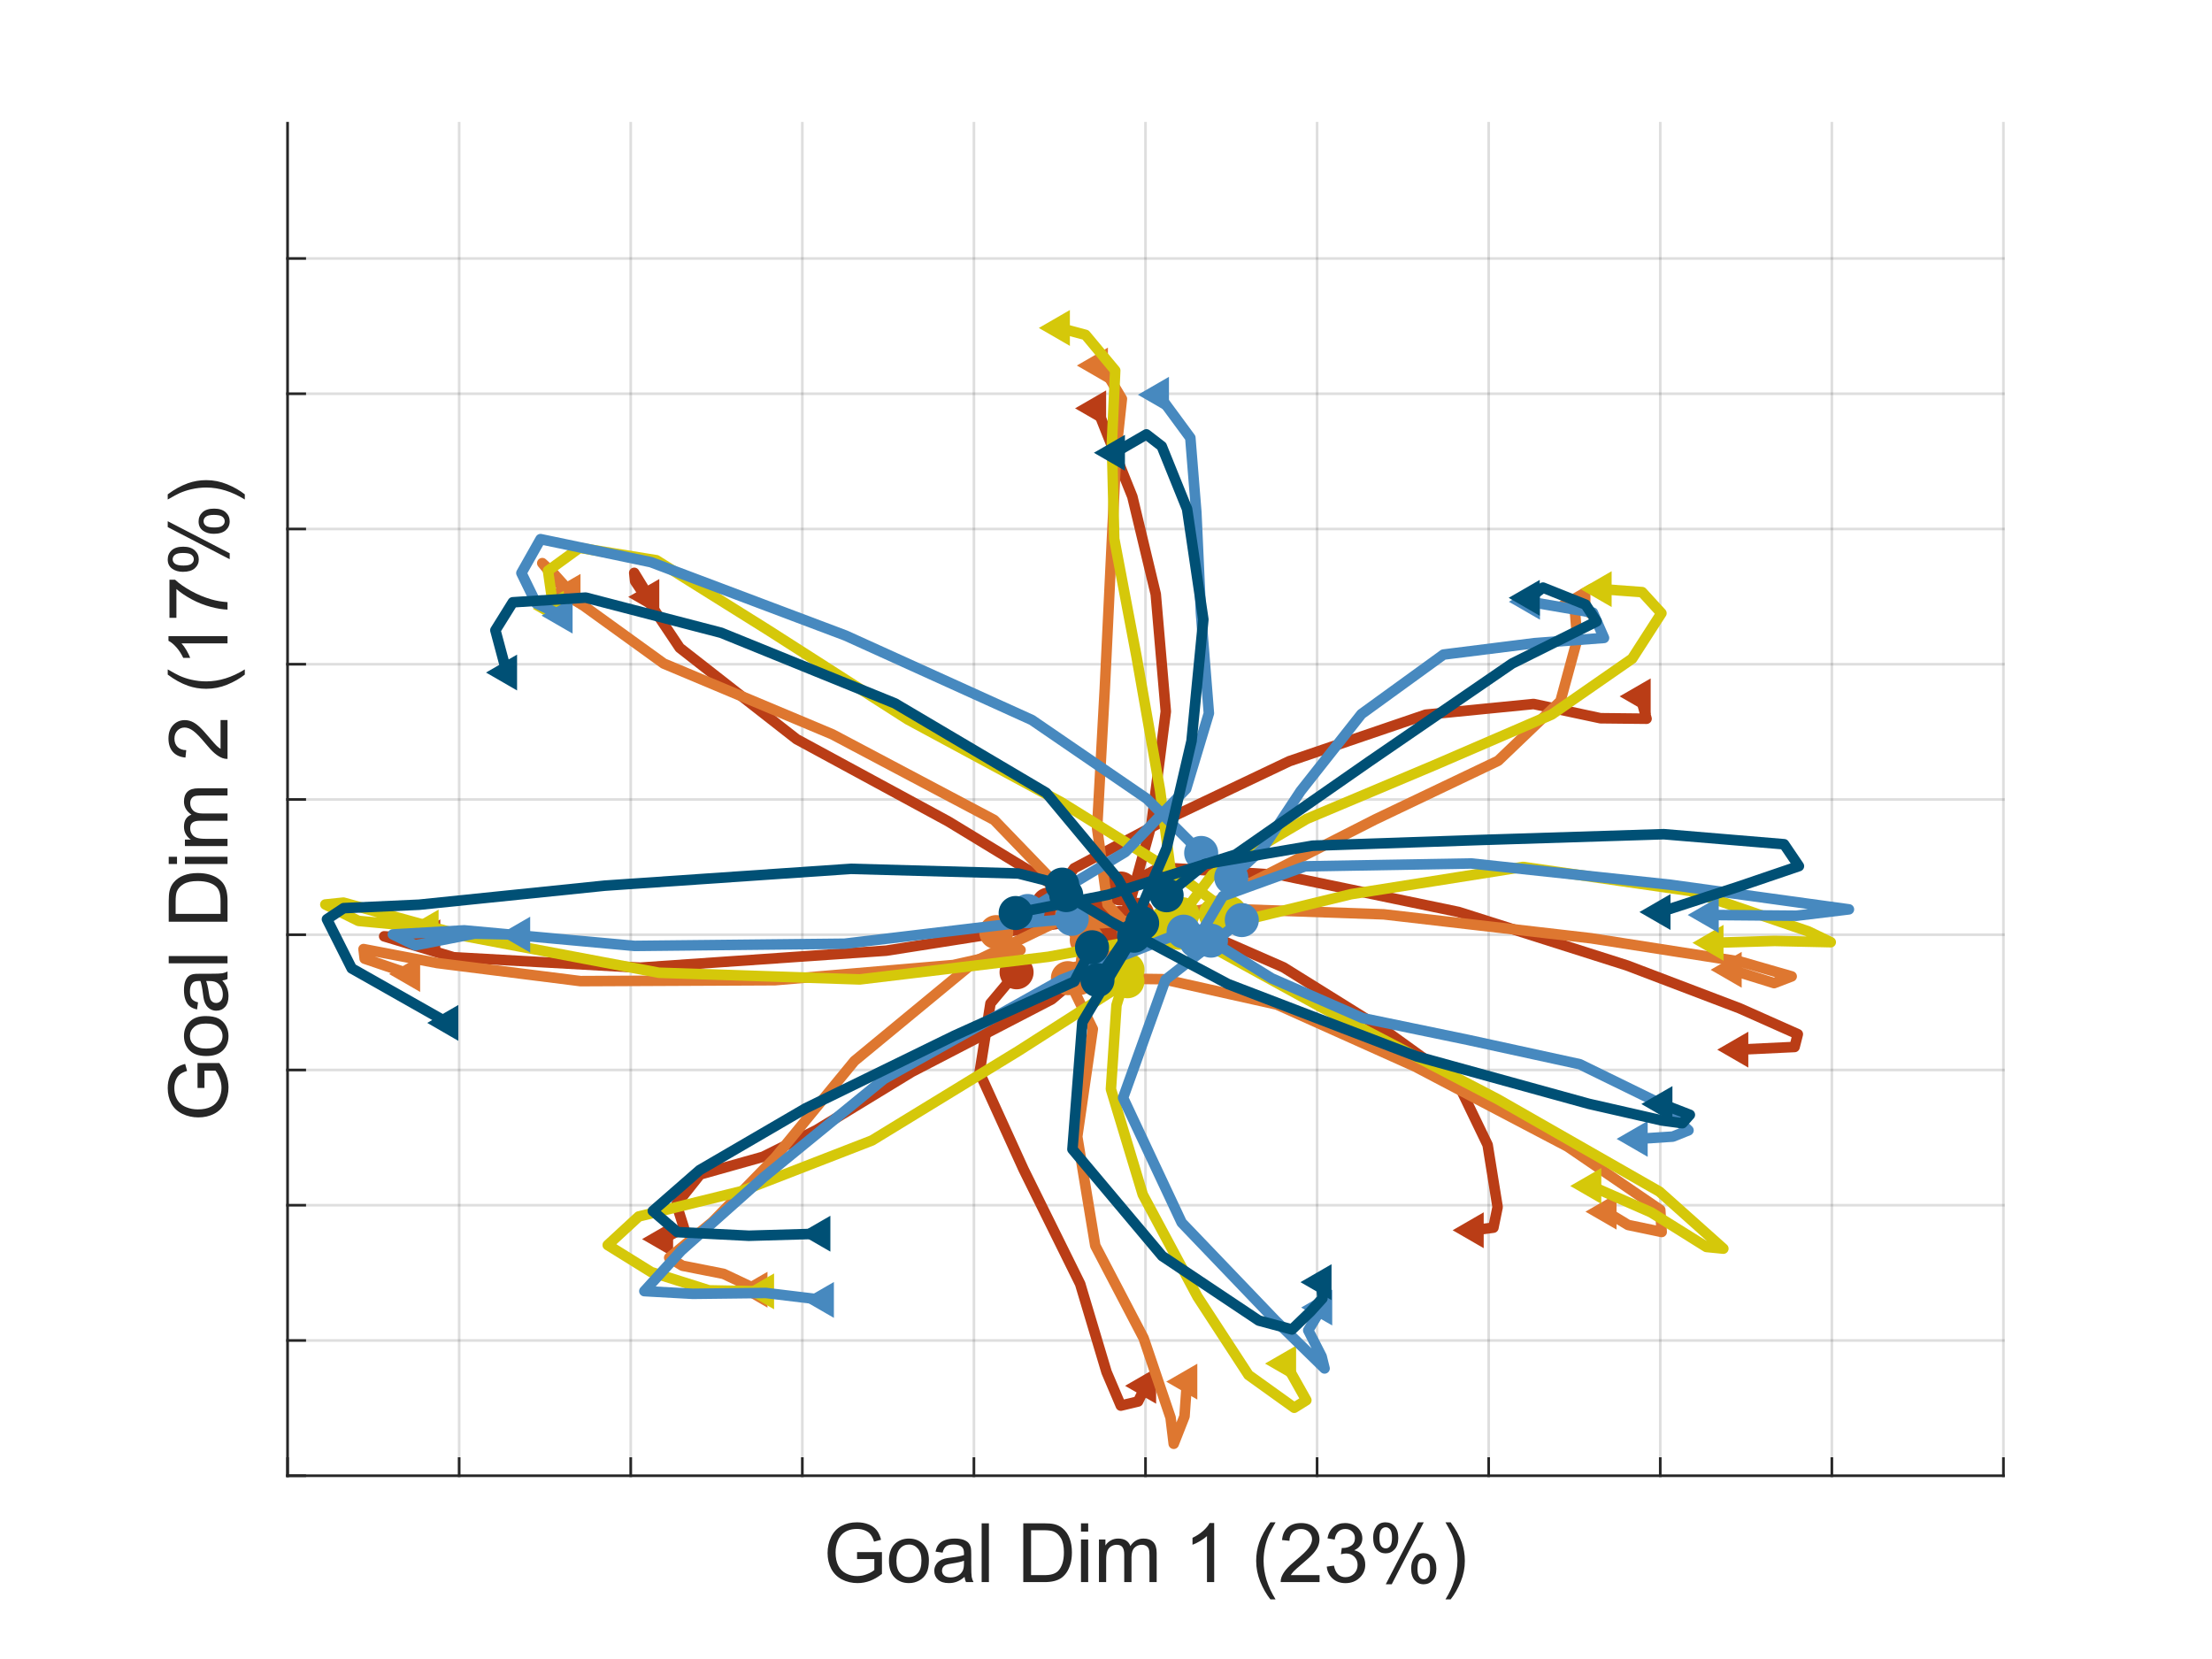 <?xml version="1.0"?>
<!DOCTYPE svg PUBLIC '-//W3C//DTD SVG 1.0//EN'
          'http://www.w3.org/TR/2001/REC-SVG-20010904/DTD/svg10.dtd'>
<svg xmlns:xlink="http://www.w3.org/1999/xlink" style="fill-opacity:1; color-rendering:auto; color-interpolation:auto; text-rendering:auto; stroke:black; stroke-linecap:square; stroke-miterlimit:10; shape-rendering:auto; stroke-opacity:1; fill:black; stroke-dasharray:none; font-weight:normal; stroke-width:1; font-family:'Dialog'; font-style:normal; stroke-linejoin:miter; font-size:12px; stroke-dashoffset:0; image-rendering:auto;" width="700" height="525" xmlns="http://www.w3.org/2000/svg"
><rect width="100%" height="100%" fill="#333333" stroke="none"/><!--Generated by the Batik Graphics2D SVG Generator--><defs id="genericDefs"
  /><g
  ><defs id="defs1"
    ><clipPath clipPathUnits="userSpaceOnUse" id="clipPath1"
      ><path d="M0 0 L700 0 L700 525 L0 525 L0 0 Z"
      /></clipPath
    ></defs
    ><g style="fill:white; stroke:white;"
    ><rect x="0" y="0" width="700" style="clip-path:url(#clipPath1); stroke:none;" height="525"
    /></g
    ><g style="fill:white; text-rendering:optimizeSpeed; color-rendering:optimizeSpeed; image-rendering:optimizeSpeed; shape-rendering:crispEdges; stroke:white; color-interpolation:sRGB;"
    ><rect x="0" width="700" height="525" y="0" style="stroke:none;"
      /><path style="stroke:none;" d="M91 467 L634 467 L634 39 L91 39 Z"
    /></g
    ><g style="stroke-linecap:butt; fill-opacity:0.149; fill:rgb(38,38,38); text-rendering:geometricPrecision; image-rendering:optimizeQuality; color-rendering:optimizeQuality; stroke-linejoin:round; stroke:rgb(38,38,38); color-interpolation:linearRGB; stroke-width:0.833; stroke-opacity:0.149;"
    ><line y2="39" style="fill:none;" x1="91" x2="91" y1="467"
      /><line y2="39" style="fill:none;" x1="145.3" x2="145.3" y1="467"
      /><line y2="39" style="fill:none;" x1="199.6" x2="199.6" y1="467"
      /><line y2="39" style="fill:none;" x1="253.9" x2="253.9" y1="467"
      /><line y2="39" style="fill:none;" x1="308.2" x2="308.2" y1="467"
      /><line y2="39" style="fill:none;" x1="362.5" x2="362.5" y1="467"
      /><line y2="39" style="fill:none;" x1="416.8" x2="416.8" y1="467"
      /><line y2="39" style="fill:none;" x1="471.1" x2="471.1" y1="467"
      /><line y2="39" style="fill:none;" x1="525.4" x2="525.4" y1="467"
      /><line y2="39" style="fill:none;" x1="579.7" x2="579.7" y1="467"
      /><line y2="39" style="fill:none;" x1="634" x2="634" y1="467"
      /><line y2="467" style="fill:none;" x1="634" x2="91" y1="467"
      /><line y2="424.2" style="fill:none;" x1="634" x2="91" y1="424.2"
      /><line y2="381.4" style="fill:none;" x1="634" x2="91" y1="381.4"
      /><line y2="338.6" style="fill:none;" x1="634" x2="91" y1="338.6"
      /><line y2="295.8" style="fill:none;" x1="634" x2="91" y1="295.8"
      /><line y2="253" style="fill:none;" x1="634" x2="91" y1="253"
      /><line y2="210.2" style="fill:none;" x1="634" x2="91" y1="210.2"
      /><line y2="167.4" style="fill:none;" x1="634" x2="91" y1="167.4"
      /><line y2="124.6" style="fill:none;" x1="634" x2="91" y1="124.6"
      /><line y2="81.8" style="fill:none;" x1="634" x2="91" y1="81.8"
      /><line x1="91" x2="634" y1="467" style="stroke-linecap:square; fill-opacity:1; fill:none; stroke-opacity:1;" y2="467"
      /><line x1="91" x2="91" y1="467" style="stroke-linecap:square; fill-opacity:1; fill:none; stroke-opacity:1;" y2="461.57"
      /><line x1="145.3" x2="145.3" y1="467" style="stroke-linecap:square; fill-opacity:1; fill:none; stroke-opacity:1;" y2="461.57"
      /><line x1="199.6" x2="199.6" y1="467" style="stroke-linecap:square; fill-opacity:1; fill:none; stroke-opacity:1;" y2="461.57"
      /><line x1="253.9" x2="253.9" y1="467" style="stroke-linecap:square; fill-opacity:1; fill:none; stroke-opacity:1;" y2="461.57"
      /><line x1="308.2" x2="308.2" y1="467" style="stroke-linecap:square; fill-opacity:1; fill:none; stroke-opacity:1;" y2="461.57"
      /><line x1="362.5" x2="362.5" y1="467" style="stroke-linecap:square; fill-opacity:1; fill:none; stroke-opacity:1;" y2="461.57"
      /><line x1="416.8" x2="416.8" y1="467" style="stroke-linecap:square; fill-opacity:1; fill:none; stroke-opacity:1;" y2="461.57"
      /><line x1="471.1" x2="471.1" y1="467" style="stroke-linecap:square; fill-opacity:1; fill:none; stroke-opacity:1;" y2="461.57"
      /><line x1="525.4" x2="525.4" y1="467" style="stroke-linecap:square; fill-opacity:1; fill:none; stroke-opacity:1;" y2="461.57"
      /><line x1="579.7" x2="579.7" y1="467" style="stroke-linecap:square; fill-opacity:1; fill:none; stroke-opacity:1;" y2="461.57"
      /><line x1="634" x2="634" y1="467" style="stroke-linecap:square; fill-opacity:1; fill:none; stroke-opacity:1;" y2="461.57"
    /></g
    ><g transform="translate(362.5,476.667)" style="font-size:25.667px; fill:rgb(38,38,38); text-rendering:geometricPrecision; image-rendering:optimizeQuality; color-rendering:optimizeQuality; font-family:'Arial'; stroke:rgb(38,38,38); color-interpolation:linearRGB;"
    ><path style="stroke:none;" d="M-91.281 16.703 L-91.281 14.516 L-83.406 14.5 L-83.406 21.406 Q-85.219 22.859 -87.148 23.586 Q-89.078 24.312 -91.109 24.312 Q-93.844 24.312 -96.086 23.141 Q-98.328 21.969 -99.469 19.75 Q-100.609 17.531 -100.609 14.781 Q-100.609 12.062 -99.477 9.711 Q-98.344 7.359 -96.211 6.219 Q-94.078 5.078 -91.297 5.078 Q-89.281 5.078 -87.648 5.727 Q-86.016 6.375 -85.086 7.547 Q-84.156 8.719 -83.688 10.594 L-85.906 11.203 Q-86.328 9.781 -86.945 8.969 Q-87.562 8.156 -88.719 7.664 Q-89.875 7.172 -91.281 7.172 Q-92.969 7.172 -94.203 7.688 Q-95.438 8.203 -96.195 9.039 Q-96.953 9.875 -97.359 10.891 Q-98.078 12.609 -98.078 14.625 Q-98.078 17.125 -97.219 18.797 Q-96.359 20.469 -94.727 21.281 Q-93.094 22.094 -91.25 22.094 Q-89.641 22.094 -88.117 21.477 Q-86.594 20.859 -85.812 20.172 L-85.812 16.703 L-91.281 16.703 ZM-81.184 17.266 Q-81.184 13.516 -79.091 11.703 Q-77.356 10.219 -74.856 10.219 Q-72.075 10.219 -70.309 12.039 Q-68.544 13.859 -68.544 17.062 Q-68.544 19.672 -69.325 21.164 Q-70.106 22.656 -71.598 23.484 Q-73.091 24.312 -74.856 24.312 Q-77.684 24.312 -79.434 22.492 Q-81.184 20.672 -81.184 17.266 ZM-78.825 17.266 Q-78.825 19.844 -77.7 21.133 Q-76.575 22.422 -74.856 22.422 Q-73.153 22.422 -72.028 21.125 Q-70.903 19.828 -70.903 17.188 Q-70.903 14.688 -72.036 13.398 Q-73.169 12.109 -74.856 12.109 Q-76.575 12.109 -77.7 13.391 Q-78.825 14.672 -78.825 17.266 ZM-57.259 22.344 Q-58.525 23.422 -59.705 23.867 Q-60.884 24.312 -62.228 24.312 Q-64.447 24.312 -65.642 23.227 Q-66.838 22.141 -66.838 20.438 Q-66.838 19.453 -66.384 18.633 Q-65.931 17.812 -65.205 17.32 Q-64.478 16.828 -63.556 16.578 Q-62.884 16.391 -61.525 16.234 Q-58.759 15.906 -57.447 15.438 Q-57.447 14.969 -57.447 14.844 Q-57.447 13.453 -58.087 12.875 Q-58.962 12.109 -60.697 12.109 Q-62.306 12.109 -63.072 12.672 Q-63.837 13.234 -64.213 14.672 L-66.447 14.359 Q-66.134 12.922 -65.439 12.047 Q-64.744 11.172 -63.423 10.695 Q-62.103 10.219 -60.353 10.219 Q-58.634 10.219 -57.556 10.625 Q-56.478 11.031 -55.97 11.641 Q-55.462 12.25 -55.259 13.203 Q-55.15 13.781 -55.15 15.297 L-55.15 18.344 Q-55.15 21.531 -55.002 22.375 Q-54.853 23.219 -54.416 24 L-56.806 24 Q-57.166 23.281 -57.259 22.344 ZM-57.447 17.234 Q-58.697 17.734 -61.181 18.094 Q-62.587 18.297 -63.173 18.555 Q-63.759 18.812 -64.08 19.297 Q-64.4 19.781 -64.4 20.375 Q-64.4 21.297 -63.705 21.906 Q-63.009 22.516 -61.681 22.516 Q-60.353 22.516 -59.33 21.938 Q-58.306 21.359 -57.822 20.359 Q-57.447 19.578 -57.447 18.078 L-57.447 17.234 ZM-51.85 24 L-51.85 5.391 L-49.553 5.391 L-49.553 24 L-51.85 24 ZM-38.678 24 L-38.678 5.391 L-32.256 5.391 Q-30.084 5.391 -28.944 5.656 Q-27.35 6.016 -26.225 6.984 Q-24.741 8.234 -24.014 10.172 Q-23.287 12.109 -23.287 14.594 Q-23.287 16.719 -23.78 18.352 Q-24.272 19.984 -25.045 21.062 Q-25.819 22.141 -26.741 22.75 Q-27.662 23.359 -28.967 23.68 Q-30.272 24 -31.959 24 L-38.678 24 ZM-36.209 21.797 L-32.241 21.797 Q-30.397 21.797 -29.35 21.461 Q-28.303 21.125 -27.678 20.5 Q-26.803 19.625 -26.311 18.141 Q-25.819 16.656 -25.819 14.547 Q-25.819 11.641 -26.78 10.07 Q-27.741 8.5 -29.116 7.969 Q-30.1 7.578 -32.303 7.578 L-36.209 7.578 L-36.209 21.797 ZM-20.416 8.016 L-20.416 5.391 L-18.134 5.391 L-18.134 8.016 L-20.416 8.016 ZM-20.416 24 L-20.416 10.516 L-18.134 10.516 L-18.134 24 L-20.416 24 ZM-14.731 24 L-14.731 10.516 L-12.684 10.516 L-12.684 12.406 Q-12.059 11.422 -11.005 10.82 Q-9.95 10.219 -8.606 10.219 Q-7.106 10.219 -6.145 10.836 Q-5.184 11.453 -4.794 12.578 Q-3.2 10.219 -0.637 10.219 Q1.378 10.219 2.456 11.328 Q3.534 12.438 3.534 14.75 L3.534 24 L1.253 24 L1.253 15.5 Q1.253 14.141 1.034 13.531 Q0.816 12.922 0.23 12.555 Q-0.356 12.188 -1.137 12.188 Q-2.559 12.188 -3.497 13.133 Q-4.434 14.078 -4.434 16.172 L-4.434 24 L-6.731 24 L-6.731 15.234 Q-6.731 13.719 -7.286 12.953 Q-7.841 12.188 -9.106 12.188 Q-10.075 12.188 -10.895 12.695 Q-11.716 13.203 -12.083 14.18 Q-12.45 15.156 -12.45 17 L-12.45 24 L-14.731 24 ZM21.738 24 L19.456 24 L19.456 9.438 Q18.628 10.219 17.284 11.008 Q15.941 11.797 14.878 12.188 L14.878 9.984 Q16.8 9.078 18.238 7.797 Q19.675 6.516 20.269 5.312 L21.738 5.312 L21.738 24 ZM39.525 29.469 Q37.635 27.078 36.33 23.883 Q35.025 20.688 35.025 17.266 Q35.025 14.234 35.994 11.469 Q37.135 8.25 39.525 5.078 L41.166 5.078 Q39.635 7.719 39.135 8.844 Q38.353 10.594 37.916 12.5 Q37.369 14.875 37.369 17.266 Q37.369 23.375 41.166 29.469 L39.525 29.469 ZM55.084 21.797 L55.084 24 L42.772 24 Q42.756 23.172 43.038 22.406 Q43.522 21.156 44.553 19.938 Q45.584 18.719 47.538 17.125 Q50.569 14.625 51.639 13.172 Q52.709 11.719 52.709 10.422 Q52.709 9.062 51.733 8.133 Q50.756 7.203 49.209 7.203 Q47.553 7.203 46.561 8.195 Q45.569 9.188 45.553 10.938 L43.209 10.688 Q43.444 8.062 45.022 6.688 Q46.6 5.312 49.256 5.312 Q51.928 5.312 53.491 6.797 Q55.053 8.281 55.053 10.484 Q55.053 11.594 54.6 12.672 Q54.147 13.75 53.084 14.945 Q52.022 16.141 49.553 18.219 Q47.506 19.953 46.92 20.57 Q46.334 21.188 45.959 21.797 L55.084 21.797 ZM57.353 19.094 L59.635 18.781 Q60.025 20.719 60.97 21.578 Q61.916 22.438 63.275 22.438 Q64.9 22.438 66.01 21.32 Q67.119 20.203 67.119 18.547 Q67.119 16.984 66.088 15.961 Q65.056 14.938 63.478 14.938 Q62.822 14.938 61.853 15.188 L62.119 13.188 Q62.338 13.203 62.478 13.203 Q63.947 13.203 65.111 12.445 Q66.275 11.688 66.275 10.094 Q66.275 8.844 65.424 8.016 Q64.572 7.188 63.228 7.188 Q61.9 7.188 61.01 8.023 Q60.119 8.859 59.869 10.547 L57.588 10.141 Q57.994 7.844 59.478 6.578 Q60.963 5.312 63.181 5.312 Q64.697 5.312 65.978 5.969 Q67.26 6.625 67.939 7.75 Q68.619 8.875 68.619 10.156 Q68.619 11.359 67.978 12.344 Q67.338 13.328 66.056 13.922 Q67.713 14.297 68.627 15.5 Q69.541 16.703 69.541 18.5 Q69.541 20.938 67.76 22.633 Q65.978 24.328 63.275 24.328 Q60.822 24.328 59.205 22.867 Q57.588 21.406 57.353 19.094 ZM72.044 9.859 Q72.044 7.859 73.044 6.469 Q74.044 5.078 75.95 5.078 Q77.7 5.078 78.849 6.328 Q79.997 7.578 79.997 10 Q79.997 12.359 78.833 13.633 Q77.669 14.906 75.981 14.906 Q74.294 14.906 73.169 13.648 Q72.044 12.391 72.044 9.859 ZM76.013 6.641 Q75.169 6.641 74.599 7.383 Q74.028 8.125 74.028 10.078 Q74.028 11.875 74.599 12.602 Q75.169 13.328 76.013 13.328 Q76.872 13.328 77.442 12.594 Q78.013 11.859 78.013 9.906 Q78.013 8.109 77.434 7.375 Q76.856 6.641 76.013 6.641 ZM76.028 24.688 L86.2 5.078 L88.059 5.078 L77.919 24.688 L76.028 24.688 ZM84.075 19.625 Q84.075 17.625 85.075 16.234 Q86.075 14.844 87.997 14.844 Q89.747 14.844 90.895 16.094 Q92.044 17.344 92.044 19.766 Q92.044 22.141 90.888 23.414 Q89.731 24.688 88.013 24.688 Q86.325 24.688 85.2 23.422 Q84.075 22.156 84.075 19.625 ZM88.059 16.422 Q87.2 16.422 86.638 17.156 Q86.075 17.891 86.075 19.859 Q86.075 21.641 86.645 22.375 Q87.216 23.109 88.044 23.109 Q88.919 23.109 89.489 22.375 Q90.059 21.641 90.059 19.688 Q90.059 17.875 89.489 17.148 Q88.919 16.422 88.059 16.422 ZM96.559 29.469 L94.919 29.469 Q98.716 23.375 98.716 17.266 Q98.716 14.891 98.169 12.531 Q97.731 10.625 96.966 8.875 Q96.466 7.734 94.919 5.078 L96.559 5.078 Q98.934 8.25 100.075 11.469 Q101.059 14.234 101.059 17.266 Q101.059 20.688 99.747 23.883 Q98.434 27.078 96.559 29.469 Z"
    /></g
    ><g style="fill:rgb(38,38,38); text-rendering:geometricPrecision; image-rendering:optimizeQuality; color-rendering:optimizeQuality; stroke-linejoin:round; stroke:rgb(38,38,38); color-interpolation:linearRGB; stroke-width:0.833;"
    ><line y2="39" style="fill:none;" x1="91" x2="91" y1="467"
      /><line y2="467" style="fill:none;" x1="91" x2="96.43" y1="467"
      /><line y2="424.2" style="fill:none;" x1="91" x2="96.43" y1="424.2"
      /><line y2="381.4" style="fill:none;" x1="91" x2="96.43" y1="381.4"
      /><line y2="338.6" style="fill:none;" x1="91" x2="96.43" y1="338.6"
      /><line y2="295.8" style="fill:none;" x1="91" x2="96.43" y1="295.8"
      /><line y2="253" style="fill:none;" x1="91" x2="96.43" y1="253"
      /><line y2="210.2" style="fill:none;" x1="91" x2="96.43" y1="210.2"
      /><line y2="167.4" style="fill:none;" x1="91" x2="96.43" y1="167.4"
      /><line y2="124.6" style="fill:none;" x1="91" x2="96.43" y1="124.6"
      /><line y2="81.8" style="fill:none;" x1="91" x2="96.43" y1="81.8"
    /></g
    ><g transform="translate(78,253) rotate(-90)" style="font-size:25.667px; fill:rgb(38,38,38); text-rendering:geometricPrecision; image-rendering:optimizeQuality; color-rendering:optimizeQuality; font-family:'Arial'; stroke:rgb(38,38,38); color-interpolation:linearRGB;"
    ><path style="stroke:none;" d="M-91.281 -13.297 L-91.281 -15.484 L-83.406 -15.5 L-83.406 -8.594 Q-85.219 -7.141 -87.148 -6.414 Q-89.078 -5.688 -91.109 -5.688 Q-93.844 -5.688 -96.086 -6.859 Q-98.328 -8.031 -99.469 -10.25 Q-100.609 -12.469 -100.609 -15.219 Q-100.609 -17.938 -99.477 -20.289 Q-98.344 -22.641 -96.211 -23.781 Q-94.078 -24.922 -91.297 -24.922 Q-89.281 -24.922 -87.648 -24.273 Q-86.016 -23.625 -85.086 -22.453 Q-84.156 -21.281 -83.688 -19.406 L-85.906 -18.797 Q-86.328 -20.219 -86.945 -21.031 Q-87.562 -21.844 -88.719 -22.336 Q-89.875 -22.828 -91.281 -22.828 Q-92.969 -22.828 -94.203 -22.312 Q-95.438 -21.797 -96.195 -20.961 Q-96.953 -20.125 -97.359 -19.109 Q-98.078 -17.391 -98.078 -15.375 Q-98.078 -12.875 -97.219 -11.203 Q-96.359 -9.531 -94.727 -8.719 Q-93.094 -7.906 -91.25 -7.906 Q-89.641 -7.906 -88.117 -8.523 Q-86.594 -9.141 -85.812 -9.828 L-85.812 -13.297 L-91.281 -13.297 ZM-81.184 -12.734 Q-81.184 -16.484 -79.091 -18.297 Q-77.356 -19.781 -74.856 -19.781 Q-72.075 -19.781 -70.309 -17.961 Q-68.544 -16.141 -68.544 -12.938 Q-68.544 -10.328 -69.325 -8.836 Q-70.106 -7.344 -71.598 -6.516 Q-73.091 -5.688 -74.856 -5.688 Q-77.684 -5.688 -79.434 -7.508 Q-81.184 -9.328 -81.184 -12.734 ZM-78.825 -12.734 Q-78.825 -10.156 -77.7 -8.867 Q-76.575 -7.578 -74.856 -7.578 Q-73.153 -7.578 -72.028 -8.875 Q-70.903 -10.172 -70.903 -12.812 Q-70.903 -15.312 -72.036 -16.602 Q-73.169 -17.891 -74.856 -17.891 Q-76.575 -17.891 -77.7 -16.609 Q-78.825 -15.328 -78.825 -12.734 ZM-57.259 -7.656 Q-58.525 -6.578 -59.705 -6.133 Q-60.884 -5.688 -62.228 -5.688 Q-64.447 -5.688 -65.642 -6.773 Q-66.838 -7.859 -66.838 -9.562 Q-66.838 -10.547 -66.384 -11.367 Q-65.931 -12.188 -65.205 -12.68 Q-64.478 -13.172 -63.556 -13.422 Q-62.884 -13.609 -61.525 -13.766 Q-58.759 -14.094 -57.447 -14.562 Q-57.447 -15.031 -57.447 -15.156 Q-57.447 -16.547 -58.087 -17.125 Q-58.962 -17.891 -60.697 -17.891 Q-62.306 -17.891 -63.072 -17.328 Q-63.837 -16.766 -64.213 -15.328 L-66.447 -15.641 Q-66.134 -17.078 -65.439 -17.953 Q-64.744 -18.828 -63.423 -19.305 Q-62.103 -19.781 -60.353 -19.781 Q-58.634 -19.781 -57.556 -19.375 Q-56.478 -18.969 -55.97 -18.359 Q-55.462 -17.75 -55.259 -16.797 Q-55.15 -16.219 -55.15 -14.703 L-55.15 -11.656 Q-55.15 -8.469 -55.002 -7.625 Q-54.853 -6.781 -54.416 -6 L-56.806 -6 Q-57.166 -6.719 -57.259 -7.656 ZM-57.447 -12.766 Q-58.697 -12.266 -61.181 -11.906 Q-62.587 -11.703 -63.173 -11.445 Q-63.759 -11.188 -64.08 -10.703 Q-64.4 -10.219 -64.4 -9.625 Q-64.4 -8.703 -63.705 -8.094 Q-63.009 -7.484 -61.681 -7.484 Q-60.353 -7.484 -59.33 -8.062 Q-58.306 -8.641 -57.822 -9.641 Q-57.447 -10.422 -57.447 -11.922 L-57.447 -12.766 ZM-51.85 -6 L-51.85 -24.609 L-49.553 -24.609 L-49.553 -6 L-51.85 -6 ZM-38.678 -6 L-38.678 -24.609 L-32.256 -24.609 Q-30.084 -24.609 -28.944 -24.344 Q-27.35 -23.984 -26.225 -23.016 Q-24.741 -21.766 -24.014 -19.828 Q-23.287 -17.891 -23.287 -15.406 Q-23.287 -13.281 -23.78 -11.648 Q-24.272 -10.016 -25.045 -8.938 Q-25.819 -7.859 -26.741 -7.25 Q-27.662 -6.641 -28.967 -6.32 Q-30.272 -6 -31.959 -6 L-38.678 -6 ZM-36.209 -8.203 L-32.241 -8.203 Q-30.397 -8.203 -29.35 -8.539 Q-28.303 -8.875 -27.678 -9.5 Q-26.803 -10.375 -26.311 -11.859 Q-25.819 -13.344 -25.819 -15.453 Q-25.819 -18.359 -26.78 -19.93 Q-27.741 -21.5 -29.116 -22.031 Q-30.1 -22.422 -32.303 -22.422 L-36.209 -22.422 L-36.209 -8.203 ZM-20.416 -21.984 L-20.416 -24.609 L-18.134 -24.609 L-18.134 -21.984 L-20.416 -21.984 ZM-20.416 -6 L-20.416 -19.484 L-18.134 -19.484 L-18.134 -6 L-20.416 -6 ZM-14.731 -6 L-14.731 -19.484 L-12.684 -19.484 L-12.684 -17.594 Q-12.059 -18.578 -11.005 -19.18 Q-9.95 -19.781 -8.606 -19.781 Q-7.106 -19.781 -6.145 -19.164 Q-5.184 -18.547 -4.794 -17.422 Q-3.2 -19.781 -0.637 -19.781 Q1.378 -19.781 2.456 -18.672 Q3.534 -17.562 3.534 -15.25 L3.534 -6 L1.253 -6 L1.253 -14.5 Q1.253 -15.859 1.034 -16.469 Q0.816 -17.078 0.23 -17.445 Q-0.356 -17.812 -1.137 -17.812 Q-2.559 -17.812 -3.497 -16.867 Q-4.434 -15.922 -4.434 -13.828 L-4.434 -6 L-6.731 -6 L-6.731 -14.766 Q-6.731 -16.281 -7.286 -17.047 Q-7.841 -17.812 -9.106 -17.812 Q-10.075 -17.812 -10.895 -17.305 Q-11.716 -16.797 -12.083 -15.82 Q-12.45 -14.844 -12.45 -13 L-12.45 -6 L-14.731 -6 ZM25.144 -8.203 L25.144 -6 L12.831 -6 Q12.816 -6.828 13.097 -7.594 Q13.581 -8.844 14.613 -10.062 Q15.644 -11.281 17.597 -12.875 Q20.628 -15.375 21.698 -16.828 Q22.769 -18.281 22.769 -19.578 Q22.769 -20.938 21.792 -21.867 Q20.816 -22.797 19.269 -22.797 Q17.613 -22.797 16.62 -21.805 Q15.628 -20.812 15.613 -19.062 L13.269 -19.312 Q13.503 -21.938 15.081 -23.312 Q16.659 -24.688 19.316 -24.688 Q21.988 -24.688 23.55 -23.203 Q25.113 -21.719 25.113 -19.516 Q25.113 -18.406 24.659 -17.328 Q24.206 -16.25 23.144 -15.055 Q22.081 -13.859 19.613 -11.781 Q17.566 -10.047 16.98 -9.43 Q16.394 -8.812 16.019 -8.203 L25.144 -8.203 ZM39.525 -0.531 Q37.635 -2.922 36.33 -6.117 Q35.025 -9.312 35.025 -12.734 Q35.025 -15.766 35.994 -18.531 Q37.135 -21.75 39.525 -24.922 L41.166 -24.922 Q39.635 -22.281 39.135 -21.156 Q38.353 -19.406 37.916 -17.5 Q37.369 -15.125 37.369 -12.734 Q37.369 -6.625 41.166 -0.531 L39.525 -0.531 ZM51.678 -6 L49.397 -6 L49.397 -20.562 Q48.569 -19.781 47.225 -18.992 Q45.881 -18.203 44.819 -17.812 L44.819 -20.016 Q46.741 -20.922 48.178 -22.203 Q49.616 -23.484 50.209 -24.688 L51.678 -24.688 L51.678 -6 ZM57.494 -22.172 L57.494 -24.375 L69.541 -24.375 L69.541 -22.594 Q67.76 -20.703 66.017 -17.57 Q64.275 -14.438 63.322 -11.109 Q62.635 -8.781 62.447 -6 L60.088 -6 Q60.135 -8.203 60.955 -11.312 Q61.775 -14.422 63.322 -17.305 Q64.869 -20.188 66.603 -22.172 L57.494 -22.172 ZM72.044 -20.141 Q72.044 -22.141 73.044 -23.531 Q74.044 -24.922 75.95 -24.922 Q77.7 -24.922 78.849 -23.672 Q79.997 -22.422 79.997 -20 Q79.997 -17.641 78.833 -16.367 Q77.669 -15.094 75.981 -15.094 Q74.294 -15.094 73.169 -16.352 Q72.044 -17.609 72.044 -20.141 ZM76.013 -23.359 Q75.169 -23.359 74.599 -22.617 Q74.028 -21.875 74.028 -19.922 Q74.028 -18.125 74.599 -17.398 Q75.169 -16.672 76.013 -16.672 Q76.872 -16.672 77.442 -17.406 Q78.013 -18.141 78.013 -20.094 Q78.013 -21.891 77.434 -22.625 Q76.856 -23.359 76.013 -23.359 ZM76.028 -5.312 L86.2 -24.922 L88.059 -24.922 L77.919 -5.312 L76.028 -5.312 ZM84.075 -10.375 Q84.075 -12.375 85.075 -13.766 Q86.075 -15.156 87.997 -15.156 Q89.747 -15.156 90.895 -13.906 Q92.044 -12.656 92.044 -10.234 Q92.044 -7.859 90.888 -6.586 Q89.731 -5.312 88.013 -5.312 Q86.325 -5.312 85.2 -6.578 Q84.075 -7.844 84.075 -10.375 ZM88.059 -13.578 Q87.2 -13.578 86.638 -12.844 Q86.075 -12.109 86.075 -10.141 Q86.075 -8.359 86.645 -7.625 Q87.216 -6.891 88.044 -6.891 Q88.919 -6.891 89.489 -7.625 Q90.059 -8.359 90.059 -10.312 Q90.059 -12.125 89.489 -12.852 Q88.919 -13.578 88.059 -13.578 ZM96.559 -0.531 L94.919 -0.531 Q98.716 -6.625 98.716 -12.734 Q98.716 -15.109 98.169 -17.469 Q97.731 -19.375 96.966 -21.125 Q96.466 -22.266 94.919 -24.922 L96.559 -24.922 Q98.934 -21.75 100.075 -18.531 Q101.059 -15.766 101.059 -12.734 Q101.059 -9.312 99.747 -6.117 Q98.434 -2.922 96.559 -0.531 Z"
    /></g
    ><g style="stroke-linecap:butt; fill:rgb(186,61,22); text-rendering:geometricPrecision; image-rendering:optimizeQuality; color-rendering:optimizeQuality; stroke-linejoin:round; stroke:rgb(186,61,22); color-interpolation:linearRGB; stroke-width:3.333;"
    ><path d="M353.415 298.841 L332.83 316.246 L288.549 339.206 L258.289 357.647 L241.467 366.069 L221.565 371.656 L214.073 381.08 L216.43 388.515 L209.735 392.124" style="fill:none; fill-rule:evenodd;"
    /></g
    ><g transform="translate(353.415,298.841)" style="fill:rgb(186,61,22); text-rendering:geometricPrecision; color-rendering:optimizeQuality; image-rendering:optimizeQuality; color-interpolation:linearRGB; stroke:rgb(186,61,22);"
    ><circle r="4.889" style="stroke:none;" cx="0" cy="0"
    /></g
    ><g transform="translate(353.415,298.841)" style="stroke-linecap:butt; fill:rgb(186,61,22); text-rendering:geometricPrecision; color-rendering:optimizeQuality; image-rendering:optimizeQuality; color-interpolation:linearRGB; stroke:rgb(186,61,22);"
    ><circle r="4.889" style="fill:none;" cx="0" cy="0"
    /></g
    ><g transform="translate(209.735,392.124)" style="fill:rgb(186,61,22); text-rendering:geometricPrecision; color-rendering:optimizeQuality; image-rendering:optimizeQuality; color-interpolation:linearRGB; stroke:rgb(186,61,22);"
    ><path style="stroke:none;" d="M-5.554 0 L2.777 -4.81 L2.777 4.81 Z"
    /></g
    ><g transform="translate(209.735,392.124)" style="stroke-linecap:butt; fill:rgb(186,61,22); text-rendering:geometricPrecision; color-rendering:optimizeQuality; image-rendering:optimizeQuality; color-interpolation:linearRGB; stroke:rgb(186,61,22);"
    ><path style="fill:none;" d="M-5.554 0 L2.777 -4.81 L2.777 4.81 Z"
      /><path transform="translate(-209.735,-392.124)" style="fill:none; stroke-width:3.333; fill-rule:evenodd; stroke-linejoin:round;" d="M321.7 307.687 L313.441 317.533 L309.986 339.445 L323.915 370.065 L341.829 406.31 L350.174 434.196 L354.688 444.812 L360.146 443.509 L362.588 438.548"
    /></g
    ><g transform="translate(321.7,307.687)" style="fill:rgb(186,61,22); text-rendering:geometricPrecision; color-rendering:optimizeQuality; image-rendering:optimizeQuality; color-interpolation:linearRGB; stroke:rgb(186,61,22);"
    ><circle r="4.889" style="stroke:none;" cx="0" cy="0"
    /></g
    ><g transform="translate(321.7,307.687)" style="stroke-linecap:butt; fill:rgb(186,61,22); text-rendering:geometricPrecision; color-rendering:optimizeQuality; image-rendering:optimizeQuality; color-interpolation:linearRGB; stroke:rgb(186,61,22);"
    ><circle r="4.889" style="fill:none;" cx="0" cy="0"
    /></g
    ><g transform="translate(362.588,438.548)" style="fill:rgb(186,61,22); text-rendering:geometricPrecision; color-rendering:optimizeQuality; image-rendering:optimizeQuality; color-interpolation:linearRGB; stroke:rgb(186,61,22);"
    ><path style="stroke:none;" d="M-5.554 0 L2.777 -4.81 L2.777 4.81 Z"
    /></g
    ><g transform="translate(362.588,438.548)" style="stroke-linecap:butt; fill:rgb(186,61,22); text-rendering:geometricPrecision; color-rendering:optimizeQuality; image-rendering:optimizeQuality; color-interpolation:linearRGB; stroke:rgb(186,61,22);"
    ><path style="fill:none;" d="M-5.554 0 L2.777 -4.81 L2.777 4.81 Z"
      /><path transform="translate(-362.588,-438.548)" style="fill:none; stroke-width:3.333; fill-rule:evenodd; stroke-linejoin:round;" d="M344.74 288.816 L370.272 290.413 L406.188 306.133 L439.12 326.652 L461.271 342.611 L470.768 362.309 L473.928 381.979 L472.595 388.497 L466.25 389.316"
    /></g
    ><g transform="translate(344.74,288.816)" style="fill:rgb(186,61,22); text-rendering:geometricPrecision; color-rendering:optimizeQuality; image-rendering:optimizeQuality; color-interpolation:linearRGB; stroke:rgb(186,61,22);"
    ><circle r="4.889" style="stroke:none;" cx="0" cy="0"
    /></g
    ><g transform="translate(344.74,288.816)" style="stroke-linecap:butt; fill:rgb(186,61,22); text-rendering:geometricPrecision; color-rendering:optimizeQuality; image-rendering:optimizeQuality; color-interpolation:linearRGB; stroke:rgb(186,61,22);"
    ><circle r="4.889" style="fill:none;" cx="0" cy="0"
    /></g
    ><g transform="translate(466.25,389.316)" style="fill:rgb(186,61,22); text-rendering:geometricPrecision; color-rendering:optimizeQuality; image-rendering:optimizeQuality; color-interpolation:linearRGB; stroke:rgb(186,61,22);"
    ><path style="stroke:none;" d="M-5.554 0 L2.777 -4.81 L2.777 4.81 Z"
    /></g
    ><g transform="translate(466.25,389.316)" style="stroke-linecap:butt; fill:rgb(186,61,22); text-rendering:geometricPrecision; color-rendering:optimizeQuality; image-rendering:optimizeQuality; color-interpolation:linearRGB; stroke:rgb(186,61,22);"
    ><path style="fill:none;" d="M-5.554 0 L2.777 -4.81 L2.777 4.81 Z"
      /><path transform="translate(-466.25,-389.316)" style="fill:none; stroke-width:3.333; fill-rule:evenodd; stroke-linejoin:round;" d="M354.669 281.177 L367.085 274.482 L405.341 276.928 L461.571 288.599 L514.823 305.505 L550.523 319.091 L568.927 327.279 L567.898 331.32 L549.988 332.17"
    /></g
    ><g transform="translate(354.669,281.177)" style="fill:rgb(186,61,22); text-rendering:geometricPrecision; color-rendering:optimizeQuality; image-rendering:optimizeQuality; color-interpolation:linearRGB; stroke:rgb(186,61,22);"
    ><circle r="4.889" style="stroke:none;" cx="0" cy="0"
    /></g
    ><g transform="translate(354.669,281.177)" style="stroke-linecap:butt; fill:rgb(186,61,22); text-rendering:geometricPrecision; color-rendering:optimizeQuality; image-rendering:optimizeQuality; color-interpolation:linearRGB; stroke:rgb(186,61,22);"
    ><circle r="4.889" style="fill:none;" cx="0" cy="0"
    /></g
    ><g transform="translate(549.988,332.17)" style="fill:rgb(186,61,22); text-rendering:geometricPrecision; color-rendering:optimizeQuality; image-rendering:optimizeQuality; color-interpolation:linearRGB; stroke:rgb(186,61,22);"
    ><path style="stroke:none;" d="M-5.554 0 L2.777 -4.81 L2.777 4.81 Z"
    /></g
    ><g transform="translate(549.988,332.17)" style="stroke-linecap:butt; fill:rgb(186,61,22); text-rendering:geometricPrecision; color-rendering:optimizeQuality; image-rendering:optimizeQuality; color-interpolation:linearRGB; stroke:rgb(186,61,22);"
    ><path style="fill:none;" d="M-5.554 0 L2.777 -4.81 L2.777 4.81 Z"
      /><path transform="translate(-549.988,-332.17)" style="fill:none; stroke-width:3.333; fill-rule:evenodd; stroke-linejoin:round;" d="M331.819 286.228 L339.887 274.788 L367.193 260.293 L407.988 240.892 L451.188 226.16 L485.318 222.783 L506.484 227.289 L521.057 227.443 L519.09 220.363"
    /></g
    ><g transform="translate(331.819,286.228)" style="fill:rgb(186,61,22); text-rendering:geometricPrecision; color-rendering:optimizeQuality; image-rendering:optimizeQuality; color-interpolation:linearRGB; stroke:rgb(186,61,22);"
    ><circle r="4.889" style="stroke:none;" cx="0" cy="0"
    /></g
    ><g transform="translate(331.819,286.228)" style="stroke-linecap:butt; fill:rgb(186,61,22); text-rendering:geometricPrecision; color-rendering:optimizeQuality; image-rendering:optimizeQuality; color-interpolation:linearRGB; stroke:rgb(186,61,22);"
    ><circle r="4.889" style="fill:none;" cx="0" cy="0"
    /></g
    ><g transform="translate(519.09,220.363)" style="fill:rgb(186,61,22); text-rendering:geometricPrecision; color-rendering:optimizeQuality; image-rendering:optimizeQuality; color-interpolation:linearRGB; stroke:rgb(186,61,22);"
    ><path style="stroke:none;" d="M-5.554 0 L2.777 -4.81 L2.777 4.81 Z"
    /></g
    ><g transform="translate(519.09,220.363)" style="stroke-linecap:butt; fill:rgb(186,61,22); text-rendering:geometricPrecision; color-rendering:optimizeQuality; image-rendering:optimizeQuality; color-interpolation:linearRGB; stroke:rgb(186,61,22);"
    ><path style="fill:none;" d="M-5.554 0 L2.777 -4.81 L2.777 4.81 Z"
      /><path transform="translate(-519.09,-220.363)" style="fill:none; stroke-width:3.333; fill-rule:evenodd; stroke-linejoin:round;" d="M354.244 292.105 L357.648 285.295 L364.322 261.172 L368.931 225.154 L365.744 188.034 L358.34 157.171 L350.492 137.68 L347.348 129.744 L346.768 129.219"
    /></g
    ><g transform="translate(354.244,292.105)" style="fill:rgb(186,61,22); text-rendering:geometricPrecision; color-rendering:optimizeQuality; image-rendering:optimizeQuality; color-interpolation:linearRGB; stroke:rgb(186,61,22);"
    ><circle r="4.889" style="stroke:none;" cx="0" cy="0"
    /></g
    ><g transform="translate(354.244,292.105)" style="stroke-linecap:butt; fill:rgb(186,61,22); text-rendering:geometricPrecision; color-rendering:optimizeQuality; image-rendering:optimizeQuality; color-interpolation:linearRGB; stroke:rgb(186,61,22);"
    ><circle r="4.889" style="fill:none;" cx="0" cy="0"
    /></g
    ><g transform="translate(346.768,129.219)" style="fill:rgb(186,61,22); text-rendering:geometricPrecision; color-rendering:optimizeQuality; image-rendering:optimizeQuality; color-interpolation:linearRGB; stroke:rgb(186,61,22);"
    ><path style="stroke:none;" d="M-5.554 0 L2.777 -4.81 L2.777 4.81 Z"
    /></g
    ><g transform="translate(346.768,129.219)" style="stroke-linecap:butt; fill:rgb(186,61,22); text-rendering:geometricPrecision; color-rendering:optimizeQuality; image-rendering:optimizeQuality; color-interpolation:linearRGB; stroke:rgb(186,61,22);"
    ><path style="fill:none;" d="M-5.554 0 L2.777 -4.81 L2.777 4.81 Z"
      /><path transform="translate(-346.768,-129.219)" style="fill:none; stroke-width:3.333; fill-rule:evenodd; stroke-linejoin:round;" d="M350.982 293.006 L352.231 295.128 L338.284 283.182 L300.116 259.96 L252.063 233.906 L215.097 205.003 L201 183.938 L200.71 181.285 L205.363 188.902"
    /></g
    ><g transform="translate(350.982,293.006)" style="fill:rgb(186,61,22); text-rendering:geometricPrecision; color-rendering:optimizeQuality; image-rendering:optimizeQuality; color-interpolation:linearRGB; stroke:rgb(186,61,22);"
    ><circle r="4.889" style="stroke:none;" cx="0" cy="0"
    /></g
    ><g transform="translate(350.982,293.006)" style="stroke-linecap:butt; fill:rgb(186,61,22); text-rendering:geometricPrecision; color-rendering:optimizeQuality; image-rendering:optimizeQuality; color-interpolation:linearRGB; stroke:rgb(186,61,22);"
    ><circle r="4.889" style="fill:none;" cx="0" cy="0"
    /></g
    ><g transform="translate(205.363,188.902)" style="fill:rgb(186,61,22); text-rendering:geometricPrecision; color-rendering:optimizeQuality; image-rendering:optimizeQuality; color-interpolation:linearRGB; stroke:rgb(186,61,22);"
    ><path style="stroke:none;" d="M-5.554 0 L2.777 -4.81 L2.777 4.81 Z"
    /></g
    ><g transform="translate(205.363,188.902)" style="stroke-linecap:butt; fill:rgb(186,61,22); text-rendering:geometricPrecision; color-rendering:optimizeQuality; image-rendering:optimizeQuality; color-interpolation:linearRGB; stroke:rgb(186,61,22);"
    ><path style="fill:none;" d="M-5.554 0 L2.777 -4.81 L2.777 4.81 Z"
      /><path transform="translate(-205.363,-188.902)" style="fill:none; stroke-width:3.333; fill-rule:evenodd; stroke-linejoin:round;" d="M359.884 289.502 L336.722 292.005 L280.478 300.839 L202.565 306.222 L143.527 302.923 L121.577 296.304 L124.483 296.535 L134.205 298.776 L136.054 296.627"
    /></g
    ><g transform="translate(359.884,289.502)" style="fill:rgb(186,61,22); text-rendering:geometricPrecision; color-rendering:optimizeQuality; image-rendering:optimizeQuality; color-interpolation:linearRGB; stroke:rgb(186,61,22);"
    ><circle r="4.889" style="stroke:none;" cx="0" cy="0"
    /></g
    ><g transform="translate(359.884,289.502)" style="stroke-linecap:butt; fill:rgb(186,61,22); text-rendering:geometricPrecision; color-rendering:optimizeQuality; image-rendering:optimizeQuality; color-interpolation:linearRGB; stroke:rgb(186,61,22);"
    ><circle r="4.889" style="fill:none;" cx="0" cy="0"
    /></g
    ><g transform="translate(136.054,296.627)" style="fill:rgb(186,61,22); text-rendering:geometricPrecision; color-rendering:optimizeQuality; image-rendering:optimizeQuality; color-interpolation:linearRGB; stroke:rgb(186,61,22);"
    ><path style="stroke:none;" d="M-5.554 0 L2.777 -4.81 L2.777 4.81 Z"
    /></g
    ><g transform="translate(136.054,296.627)" style="stroke-linecap:butt; fill:rgb(186,61,22); text-rendering:geometricPrecision; color-rendering:optimizeQuality; image-rendering:optimizeQuality; color-interpolation:linearRGB; stroke:rgb(186,61,22);"
    ><path style="fill:none;" d="M-5.554 0 L2.777 -4.81 L2.777 4.81 Z"
    /></g
    ><g style="stroke-linecap:butt; fill:rgb(222,119,48); text-rendering:geometricPrecision; image-rendering:optimizeQuality; color-rendering:optimizeQuality; stroke-linejoin:round; stroke:rgb(222,119,48); color-interpolation:linearRGB; stroke-width:3.333;"
    ><path d="M339.317 289.346 L308.747 304.11 L270.394 335.759 L245.37 366.234 L225.485 386.661 L211.779 398.002 L215.967 400.548 L228.987 403.121 L239.595 408.136" style="fill:none; fill-rule:evenodd;"
    /></g
    ><g transform="translate(339.317,289.346)" style="fill:rgb(222,119,48); text-rendering:geometricPrecision; color-rendering:optimizeQuality; image-rendering:optimizeQuality; color-interpolation:linearRGB; stroke:rgb(222,119,48);"
    ><circle r="4.889" style="stroke:none;" cx="0" cy="0"
    /></g
    ><g transform="translate(339.317,289.346)" style="stroke-linecap:butt; fill:rgb(222,119,48); text-rendering:geometricPrecision; color-rendering:optimizeQuality; image-rendering:optimizeQuality; color-interpolation:linearRGB; stroke:rgb(222,119,48);"
    ><circle r="4.889" style="fill:none;" cx="0" cy="0"
    /></g
    ><g transform="translate(239.595,408.136)" style="fill:rgb(222,119,48); text-rendering:geometricPrecision; color-rendering:optimizeQuality; image-rendering:optimizeQuality; color-interpolation:linearRGB; stroke:rgb(222,119,48);"
    ><path style="stroke:none;" d="M-5.554 0 L2.777 -4.81 L2.777 4.81 Z"
    /></g
    ><g transform="translate(239.595,408.136)" style="stroke-linecap:butt; fill:rgb(222,119,48); text-rendering:geometricPrecision; color-rendering:optimizeQuality; image-rendering:optimizeQuality; color-interpolation:linearRGB; stroke:rgb(222,119,48);"
    ><path style="fill:none;" d="M-5.554 0 L2.777 -4.81 L2.777 4.81 Z"
      /><path transform="translate(-239.595,-408.136)" style="fill:none; stroke-width:3.333; fill-rule:evenodd; stroke-linejoin:round;" d="M337.952 309.541 L345.823 325.644 L340.902 359.7 L346.606 394.201 L361.899 423.454 L370.434 448.626 L371.434 456.888 L374.844 448.212 L375.621 437.228"
    /></g
    ><g transform="translate(337.952,309.541)" style="fill:rgb(222,119,48); text-rendering:geometricPrecision; color-rendering:optimizeQuality; image-rendering:optimizeQuality; color-interpolation:linearRGB; stroke:rgb(222,119,48);"
    ><circle r="4.889" style="stroke:none;" cx="0" cy="0"
    /></g
    ><g transform="translate(337.952,309.541)" style="stroke-linecap:butt; fill:rgb(222,119,48); text-rendering:geometricPrecision; color-rendering:optimizeQuality; image-rendering:optimizeQuality; color-interpolation:linearRGB; stroke:rgb(222,119,48);"
    ><circle r="4.889" style="fill:none;" cx="0" cy="0"
    /></g
    ><g transform="translate(375.621,437.228)" style="fill:rgb(222,119,48); text-rendering:geometricPrecision; color-rendering:optimizeQuality; image-rendering:optimizeQuality; color-interpolation:linearRGB; stroke:rgb(222,119,48);"
    ><path style="stroke:none;" d="M-5.554 0 L2.777 -4.81 L2.777 4.81 Z"
    /></g
    ><g transform="translate(375.621,437.228)" style="stroke-linecap:butt; fill:rgb(222,119,48); text-rendering:geometricPrecision; color-rendering:optimizeQuality; image-rendering:optimizeQuality; color-interpolation:linearRGB; stroke:rgb(222,119,48);"
    ><path style="fill:none;" d="M-5.554 0 L2.777 -4.81 L2.777 4.81 Z"
      /><path transform="translate(-375.621,-437.228)" style="fill:none; stroke-width:3.333; fill-rule:evenodd; stroke-linejoin:round;" d="M341.488 309.523 L368.037 309.868 L404.08 317.904 L447.72 337.476 L496.053 362.839 L525.396 382.87 L525.849 389.866 L515.201 387.643 L508.283 383.435"
    /></g
    ><g transform="translate(341.488,309.523)" style="fill:rgb(222,119,48); text-rendering:geometricPrecision; color-rendering:optimizeQuality; image-rendering:optimizeQuality; color-interpolation:linearRGB; stroke:rgb(222,119,48);"
    ><circle r="4.889" style="stroke:none;" cx="0" cy="0"
    /></g
    ><g transform="translate(341.488,309.523)" style="stroke-linecap:butt; fill:rgb(222,119,48); text-rendering:geometricPrecision; color-rendering:optimizeQuality; image-rendering:optimizeQuality; color-interpolation:linearRGB; stroke:rgb(222,119,48);"
    ><circle r="4.889" style="fill:none;" cx="0" cy="0"
    /></g
    ><g transform="translate(508.283,383.435)" style="fill:rgb(222,119,48); text-rendering:geometricPrecision; color-rendering:optimizeQuality; image-rendering:optimizeQuality; color-interpolation:linearRGB; stroke:rgb(222,119,48);"
    ><path style="stroke:none;" d="M-5.554 0 L2.777 -4.81 L2.777 4.81 Z"
    /></g
    ><g transform="translate(508.283,383.435)" style="stroke-linecap:butt; fill:rgb(222,119,48); text-rendering:geometricPrecision; color-rendering:optimizeQuality; image-rendering:optimizeQuality; color-interpolation:linearRGB; stroke:rgb(222,119,48);"
    ><path style="fill:none;" d="M-5.554 0 L2.777 -4.81 L2.777 4.81 Z"
      /><path transform="translate(-508.283,-383.435)" style="fill:none; stroke-width:3.333; fill-rule:evenodd; stroke-linejoin:round;" d="M342.394 292.606 L355.455 291.644 L383.525 287.442 L437.904 289.351 L503.573 296.932 L550.687 304.294 L566.98 308.987 L561.42 311.115 L547.89 306.899"
    /></g
    ><g transform="translate(342.394,292.606)" style="fill:rgb(222,119,48); text-rendering:geometricPrecision; color-rendering:optimizeQuality; image-rendering:optimizeQuality; color-interpolation:linearRGB; stroke:rgb(222,119,48);"
    ><circle r="4.889" style="stroke:none;" cx="0" cy="0"
    /></g
    ><g transform="translate(342.394,292.606)" style="stroke-linecap:butt; fill:rgb(222,119,48); text-rendering:geometricPrecision; color-rendering:optimizeQuality; image-rendering:optimizeQuality; color-interpolation:linearRGB; stroke:rgb(222,119,48);"
    ><circle r="4.889" style="fill:none;" cx="0" cy="0"
    /></g
    ><g transform="translate(547.89,306.899)" style="fill:rgb(222,119,48); text-rendering:geometricPrecision; color-rendering:optimizeQuality; image-rendering:optimizeQuality; color-interpolation:linearRGB; stroke:rgb(222,119,48);"
    ><path style="stroke:none;" d="M-5.554 0 L2.777 -4.81 L2.777 4.81 Z"
    /></g
    ><g transform="translate(547.89,306.899)" style="stroke-linecap:butt; fill:rgb(222,119,48); text-rendering:geometricPrecision; color-rendering:optimizeQuality; image-rendering:optimizeQuality; color-interpolation:linearRGB; stroke:rgb(222,119,48);"
    ><path style="fill:none;" d="M-5.554 0 L2.777 -4.81 L2.777 4.81 Z"
      /><path transform="translate(-547.89,-306.899)" style="fill:none; stroke-width:3.333; fill-rule:evenodd; stroke-linejoin:round;" d="M345.878 304.078 L360.666 299.636 L391.09 281.768 L435.13 259.348 L474.105 240.744 L493.81 221.884 L499.135 202.314 L498.216 191.293 L500.029 190.331"
    /></g
    ><g transform="translate(345.878,304.078)" style="fill:rgb(222,119,48); text-rendering:geometricPrecision; color-rendering:optimizeQuality; image-rendering:optimizeQuality; color-interpolation:linearRGB; stroke:rgb(222,119,48);"
    ><circle r="4.889" style="stroke:none;" cx="0" cy="0"
    /></g
    ><g transform="translate(345.878,304.078)" style="stroke-linecap:butt; fill:rgb(222,119,48); text-rendering:geometricPrecision; color-rendering:optimizeQuality; image-rendering:optimizeQuality; color-interpolation:linearRGB; stroke:rgb(222,119,48);"
    ><circle r="4.889" style="fill:none;" cx="0" cy="0"
    /></g
    ><g transform="translate(500.029,190.331)" style="fill:rgb(222,119,48); text-rendering:geometricPrecision; color-rendering:optimizeQuality; image-rendering:optimizeQuality; color-interpolation:linearRGB; stroke:rgb(222,119,48);"
    ><path style="stroke:none;" d="M-5.554 0 L2.777 -4.81 L2.777 4.81 Z"
    /></g
    ><g transform="translate(500.029,190.331)" style="stroke-linecap:butt; fill:rgb(222,119,48); text-rendering:geometricPrecision; color-rendering:optimizeQuality; image-rendering:optimizeQuality; color-interpolation:linearRGB; stroke:rgb(222,119,48);"
    ><path style="fill:none;" d="M-5.554 0 L2.777 -4.81 L2.777 4.81 Z"
      /><path transform="translate(-500.029,-190.331)" style="fill:none; stroke-width:3.333; fill-rule:evenodd; stroke-linejoin:round;" d="M358.853 295.279 L350.471 286.24 L347.19 262.102 L349.622 217.86 L351.802 172.242 L353.278 142.472 L355.027 126.214 L350.524 118.675 L347.334 115.67"
    /></g
    ><g transform="translate(358.853,295.279)" style="fill:rgb(222,119,48); text-rendering:geometricPrecision; color-rendering:optimizeQuality; image-rendering:optimizeQuality; color-interpolation:linearRGB; stroke:rgb(222,119,48);"
    ><circle r="4.889" style="stroke:none;" cx="0" cy="0"
    /></g
    ><g transform="translate(358.853,295.279)" style="stroke-linecap:butt; fill:rgb(222,119,48); text-rendering:geometricPrecision; color-rendering:optimizeQuality; image-rendering:optimizeQuality; color-interpolation:linearRGB; stroke:rgb(222,119,48);"
    ><circle r="4.889" style="fill:none;" cx="0" cy="0"
    /></g
    ><g transform="translate(347.334,115.67)" style="fill:rgb(222,119,48); text-rendering:geometricPrecision; color-rendering:optimizeQuality; image-rendering:optimizeQuality; color-interpolation:linearRGB; stroke:rgb(222,119,48);"
    ><path style="stroke:none;" d="M-5.554 0 L2.777 -4.81 L2.777 4.81 Z"
    /></g
    ><g transform="translate(347.334,115.67)" style="stroke-linecap:butt; fill:rgb(222,119,48); text-rendering:geometricPrecision; color-rendering:optimizeQuality; image-rendering:optimizeQuality; color-interpolation:linearRGB; stroke:rgb(222,119,48);"
    ><path style="fill:none;" d="M-5.554 0 L2.777 -4.81 L2.777 4.81 Z"
      /><path transform="translate(-347.334,-115.67)" style="fill:none; stroke-width:3.333; fill-rule:evenodd; stroke-linejoin:round;" d="M343.915 297.466 L338.134 283.891 L314.594 259.48 L263.402 232.385 L210.036 209.984 L180.009 188.308 L171.61 178.208 L175.132 181.428 L180.423 187.295"
    /></g
    ><g transform="translate(343.915,297.466)" style="fill:rgb(222,119,48); text-rendering:geometricPrecision; color-rendering:optimizeQuality; image-rendering:optimizeQuality; color-interpolation:linearRGB; stroke:rgb(222,119,48);"
    ><circle r="4.889" style="stroke:none;" cx="0" cy="0"
    /></g
    ><g transform="translate(343.915,297.466)" style="stroke-linecap:butt; fill:rgb(222,119,48); text-rendering:geometricPrecision; color-rendering:optimizeQuality; image-rendering:optimizeQuality; color-interpolation:linearRGB; stroke:rgb(222,119,48);"
    ><circle r="4.889" style="fill:none;" cx="0" cy="0"
    /></g
    ><g transform="translate(180.423,187.295)" style="fill:rgb(222,119,48); text-rendering:geometricPrecision; color-rendering:optimizeQuality; image-rendering:optimizeQuality; color-interpolation:linearRGB; stroke:rgb(222,119,48);"
    ><path style="stroke:none;" d="M-5.554 0 L2.777 -4.81 L2.777 4.81 Z"
    /></g
    ><g transform="translate(180.423,187.295)" style="stroke-linecap:butt; fill:rgb(222,119,48); text-rendering:geometricPrecision; color-rendering:optimizeQuality; image-rendering:optimizeQuality; color-interpolation:linearRGB; stroke:rgb(222,119,48);"
    ><path style="fill:none;" d="M-5.554 0 L2.777 -4.81 L2.777 4.81 Z"
      /><path transform="translate(-180.423,-187.295)" style="fill:none; stroke-width:3.333; fill-rule:evenodd; stroke-linejoin:round;" d="M315.267 294.973 L322.95 300.637 L301.673 305.386 L245.239 310.194 L183.724 310.482 L138.292 304.756 L115.046 300.343 L115.406 303.384 L129.681 308.232"
    /></g
    ><g transform="translate(315.267,294.973)" style="fill:rgb(222,119,48); text-rendering:geometricPrecision; color-rendering:optimizeQuality; image-rendering:optimizeQuality; color-interpolation:linearRGB; stroke:rgb(222,119,48);"
    ><circle r="4.889" style="stroke:none;" cx="0" cy="0"
    /></g
    ><g transform="translate(315.267,294.973)" style="stroke-linecap:butt; fill:rgb(222,119,48); text-rendering:geometricPrecision; color-rendering:optimizeQuality; image-rendering:optimizeQuality; color-interpolation:linearRGB; stroke:rgb(222,119,48);"
    ><circle r="4.889" style="fill:none;" cx="0" cy="0"
    /></g
    ><g transform="translate(129.681,308.232)" style="fill:rgb(222,119,48); text-rendering:geometricPrecision; color-rendering:optimizeQuality; image-rendering:optimizeQuality; color-interpolation:linearRGB; stroke:rgb(222,119,48);"
    ><path style="stroke:none;" d="M-5.554 0 L2.777 -4.81 L2.777 4.81 Z"
    /></g
    ><g transform="translate(129.681,308.232)" style="stroke-linecap:butt; fill:rgb(222,119,48); text-rendering:geometricPrecision; color-rendering:optimizeQuality; image-rendering:optimizeQuality; color-interpolation:linearRGB; stroke:rgb(222,119,48);"
    ><path style="fill:none;" d="M-5.554 0 L2.777 -4.81 L2.777 4.81 Z"
    /></g
    ><g style="stroke-linecap:butt; fill:rgb(213,200,10); text-rendering:geometricPrecision; image-rendering:optimizeQuality; color-rendering:optimizeQuality; stroke-linejoin:round; stroke:rgb(213,200,10); color-interpolation:linearRGB; stroke-width:3.333;"
    ><path d="M356.775 310.517 L322.308 332.567 L275.956 360.9 L234.488 376.993 L202.125 384.964 L192.321 394.007 L206.081 402.557 L224.363 408.338 L241.685 408.659" style="fill:none; fill-rule:evenodd;"
    /></g
    ><g transform="translate(356.775,310.517)" style="fill:rgb(213,200,10); text-rendering:geometricPrecision; color-rendering:optimizeQuality; image-rendering:optimizeQuality; color-interpolation:linearRGB; stroke:rgb(213,200,10);"
    ><circle r="4.889" style="stroke:none;" cx="0" cy="0"
    /></g
    ><g transform="translate(356.775,310.517)" style="stroke-linecap:butt; fill:rgb(213,200,10); text-rendering:geometricPrecision; color-rendering:optimizeQuality; image-rendering:optimizeQuality; color-interpolation:linearRGB; stroke:rgb(213,200,10);"
    ><circle r="4.889" style="fill:none;" cx="0" cy="0"
    /></g
    ><g transform="translate(241.685,408.659)" style="fill:rgb(213,200,10); text-rendering:geometricPrecision; color-rendering:optimizeQuality; image-rendering:optimizeQuality; color-interpolation:linearRGB; stroke:rgb(213,200,10);"
    ><path style="stroke:none;" d="M-5.554 0 L2.777 -4.81 L2.777 4.81 Z"
    /></g
    ><g transform="translate(241.685,408.659)" style="stroke-linecap:butt; fill:rgb(213,200,10); text-rendering:geometricPrecision; color-rendering:optimizeQuality; image-rendering:optimizeQuality; color-interpolation:linearRGB; stroke:rgb(213,200,10);"
    ><path style="fill:none;" d="M-5.554 0 L2.777 -4.81 L2.777 4.81 Z"
      /><path transform="translate(-241.685,-408.659)" style="fill:none; stroke-width:3.333; fill-rule:evenodd; stroke-linejoin:round;" d="M356.805 306.871 L353.317 318.095 L351.558 344.661 L361.637 378.024 L378.954 410.35 L395.103 435.122 L409.56 445.489 L413.395 443.101 L406.883 431.509"
    /></g
    ><g transform="translate(356.805,306.871)" style="fill:rgb(213,200,10); text-rendering:geometricPrecision; color-rendering:optimizeQuality; image-rendering:optimizeQuality; color-interpolation:linearRGB; stroke:rgb(213,200,10);"
    ><circle r="4.889" style="stroke:none;" cx="0" cy="0"
    /></g
    ><g transform="translate(356.805,306.871)" style="stroke-linecap:butt; fill:rgb(213,200,10); text-rendering:geometricPrecision; color-rendering:optimizeQuality; image-rendering:optimizeQuality; color-interpolation:linearRGB; stroke:rgb(213,200,10);"
    ><circle r="4.889" style="fill:none;" cx="0" cy="0"
    /></g
    ><g transform="translate(406.883,431.509)" style="fill:rgb(213,200,10); text-rendering:geometricPrecision; color-rendering:optimizeQuality; image-rendering:optimizeQuality; color-interpolation:linearRGB; stroke:rgb(213,200,10);"
    ><path style="stroke:none;" d="M-5.554 0 L2.777 -4.81 L2.777 4.81 Z"
    /></g
    ><g transform="translate(406.883,431.509)" style="stroke-linecap:butt; fill:rgb(213,200,10); text-rendering:geometricPrecision; color-rendering:optimizeQuality; image-rendering:optimizeQuality; color-interpolation:linearRGB; stroke:rgb(213,200,10);"
    ><path style="fill:none;" d="M-5.554 0 L2.777 -4.81 L2.777 4.81 Z"
      /><path transform="translate(-406.883,-431.509)" style="fill:none; stroke-width:3.333; fill-rule:evenodd; stroke-linejoin:round;" d="M368.976 291.85 L383.485 299.73 L418.549 318.983 L473.937 347.843 L525.16 377.104 L545.357 395.137 L540.009 394.607 L522.5 383.663 L503.463 375.308"
    /></g
    ><g transform="translate(368.976,291.85)" style="fill:rgb(213,200,10); text-rendering:geometricPrecision; color-rendering:optimizeQuality; image-rendering:optimizeQuality; color-interpolation:linearRGB; stroke:rgb(213,200,10);"
    ><circle r="4.889" style="stroke:none;" cx="0" cy="0"
    /></g
    ><g transform="translate(368.976,291.85)" style="stroke-linecap:butt; fill:rgb(213,200,10); text-rendering:geometricPrecision; color-rendering:optimizeQuality; image-rendering:optimizeQuality; color-interpolation:linearRGB; stroke:rgb(213,200,10);"
    ><circle r="4.889" style="fill:none;" cx="0" cy="0"
    /></g
    ><g transform="translate(503.463,375.308)" style="fill:rgb(213,200,10); text-rendering:geometricPrecision; color-rendering:optimizeQuality; image-rendering:optimizeQuality; color-interpolation:linearRGB; stroke:rgb(213,200,10);"
    ><path style="stroke:none;" d="M-5.554 0 L2.777 -4.81 L2.777 4.81 Z"
    /></g
    ><g transform="translate(503.463,375.308)" style="stroke-linecap:butt; fill:rgb(213,200,10); text-rendering:geometricPrecision; color-rendering:optimizeQuality; image-rendering:optimizeQuality; color-interpolation:linearRGB; stroke:rgb(213,200,10);"
    ><path style="fill:none;" d="M-5.554 0 L2.777 -4.81 L2.777 4.81 Z"
      /><path transform="translate(-503.463,-375.308)" style="fill:none; stroke-width:3.333; fill-rule:evenodd; stroke-linejoin:round;" d="M384.735 289.324 L391.809 291.659 L427.505 282.977 L481.959 274.346 L534.854 281.951 L572.294 294.756 L579.349 298.161 L561.578 297.766 L542.14 298.356"
    /></g
    ><g transform="translate(384.735,289.324)" style="fill:rgb(213,200,10); text-rendering:geometricPrecision; color-rendering:optimizeQuality; image-rendering:optimizeQuality; color-interpolation:linearRGB; stroke:rgb(213,200,10);"
    ><circle r="4.889" style="stroke:none;" cx="0" cy="0"
    /></g
    ><g transform="translate(384.735,289.324)" style="stroke-linecap:butt; fill:rgb(213,200,10); text-rendering:geometricPrecision; color-rendering:optimizeQuality; image-rendering:optimizeQuality; color-interpolation:linearRGB; stroke:rgb(213,200,10);"
    ><circle r="4.889" style="fill:none;" cx="0" cy="0"
    /></g
    ><g transform="translate(542.14,298.356)" style="fill:rgb(213,200,10); text-rendering:geometricPrecision; color-rendering:optimizeQuality; image-rendering:optimizeQuality; color-interpolation:linearRGB; stroke:rgb(213,200,10);"
    ><path style="stroke:none;" d="M-5.554 0 L2.777 -4.81 L2.777 4.81 Z"
    /></g
    ><g transform="translate(542.14,298.356)" style="stroke-linecap:butt; fill:rgb(213,200,10); text-rendering:geometricPrecision; color-rendering:optimizeQuality; image-rendering:optimizeQuality; color-interpolation:linearRGB; stroke:rgb(213,200,10);"
    ><path style="fill:none;" d="M-5.554 0 L2.777 -4.81 L2.777 4.81 Z"
      /><path transform="translate(-542.14,-298.356)" style="fill:none; stroke-width:3.333; fill-rule:evenodd; stroke-linejoin:round;" d="M374.175 289.319 L383.648 276.774 L413.512 259.158 L453.877 242.164 L491.02 226.132 L516.504 208.437 L525.762 194.054 L519.66 187.382 L506.735 186.434"
    /></g
    ><g transform="translate(374.175,289.319)" style="fill:rgb(213,200,10); text-rendering:geometricPrecision; color-rendering:optimizeQuality; image-rendering:optimizeQuality; color-interpolation:linearRGB; stroke:rgb(213,200,10);"
    ><circle r="4.889" style="stroke:none;" cx="0" cy="0"
    /></g
    ><g transform="translate(374.175,289.319)" style="stroke-linecap:butt; fill:rgb(213,200,10); text-rendering:geometricPrecision; color-rendering:optimizeQuality; image-rendering:optimizeQuality; color-interpolation:linearRGB; stroke:rgb(213,200,10);"
    ><circle r="4.889" style="fill:none;" cx="0" cy="0"
    /></g
    ><g transform="translate(506.735,186.434)" style="fill:rgb(213,200,10); text-rendering:geometricPrecision; color-rendering:optimizeQuality; image-rendering:optimizeQuality; color-interpolation:linearRGB; stroke:rgb(213,200,10);"
    ><path style="stroke:none;" d="M-5.554 0 L2.777 -4.81 L2.777 4.81 Z"
    /></g
    ><g transform="translate(506.735,186.434)" style="stroke-linecap:butt; fill:rgb(213,200,10); text-rendering:geometricPrecision; color-rendering:optimizeQuality; image-rendering:optimizeQuality; color-interpolation:linearRGB; stroke:rgb(213,200,10);"
    ><path style="fill:none;" d="M-5.554 0 L2.777 -4.81 L2.777 4.81 Z"
      /><path transform="translate(-506.735,-186.434)" style="fill:none; stroke-width:3.333; fill-rule:evenodd; stroke-linejoin:round;" d="M368.357 294.476 L371.387 282.563 L367.112 250.125 L359.676 207.852 L352.603 170.504 L351.865 140.238 L352.912 117.25 L343.52 105.972 L335.298 103.781"
    /></g
    ><g transform="translate(368.357,294.476)" style="fill:rgb(213,200,10); text-rendering:geometricPrecision; color-rendering:optimizeQuality; image-rendering:optimizeQuality; color-interpolation:linearRGB; stroke:rgb(213,200,10);"
    ><circle r="4.889" style="stroke:none;" cx="0" cy="0"
    /></g
    ><g transform="translate(368.357,294.476)" style="stroke-linecap:butt; fill:rgb(213,200,10); text-rendering:geometricPrecision; color-rendering:optimizeQuality; image-rendering:optimizeQuality; color-interpolation:linearRGB; stroke:rgb(213,200,10);"
    ><circle r="4.889" style="fill:none;" cx="0" cy="0"
    /></g
    ><g transform="translate(335.298,103.781)" style="fill:rgb(213,200,10); text-rendering:geometricPrecision; color-rendering:optimizeQuality; image-rendering:optimizeQuality; color-interpolation:linearRGB; stroke:rgb(213,200,10);"
    ><path style="stroke:none;" d="M-5.554 0 L2.777 -4.81 L2.777 4.81 Z"
    /></g
    ><g transform="translate(335.298,103.781)" style="stroke-linecap:butt; fill:rgb(213,200,10); text-rendering:geometricPrecision; color-rendering:optimizeQuality; image-rendering:optimizeQuality; color-interpolation:linearRGB; stroke:rgb(213,200,10);"
    ><path style="fill:none;" d="M-5.554 0 L2.777 -4.81 L2.777 4.81 Z"
      /><path transform="translate(-335.298,-103.781)" style="fill:none; stroke-width:3.333; fill-rule:evenodd; stroke-linejoin:round;" d="M389.142 288.929 L372.13 276.438 L335.874 253.887 L287.274 227.68 L243.006 199.352 L207.729 177.291 L183.396 173.368 L173.416 180.624 L175.134 192.631"
    /></g
    ><g transform="translate(389.142,288.929)" style="fill:rgb(213,200,10); text-rendering:geometricPrecision; color-rendering:optimizeQuality; image-rendering:optimizeQuality; color-interpolation:linearRGB; stroke:rgb(213,200,10);"
    ><circle r="4.889" style="stroke:none;" cx="0" cy="0"
    /></g
    ><g transform="translate(389.142,288.929)" style="stroke-linecap:butt; fill:rgb(213,200,10); text-rendering:geometricPrecision; color-rendering:optimizeQuality; image-rendering:optimizeQuality; color-interpolation:linearRGB; stroke:rgb(213,200,10);"
    ><circle r="4.889" style="fill:none;" cx="0" cy="0"
    /></g
    ><g transform="translate(175.134,192.631)" style="fill:rgb(213,200,10); text-rendering:geometricPrecision; color-rendering:optimizeQuality; image-rendering:optimizeQuality; color-interpolation:linearRGB; stroke:rgb(213,200,10);"
    ><path style="stroke:none;" d="M-5.554 0 L2.777 -4.81 L2.777 4.81 Z"
    /></g
    ><g transform="translate(175.134,192.631)" style="stroke-linecap:butt; fill:rgb(213,200,10); text-rendering:geometricPrecision; color-rendering:optimizeQuality; image-rendering:optimizeQuality; color-interpolation:linearRGB; stroke:rgb(213,200,10);"
    ><path style="fill:none;" d="M-5.554 0 L2.777 -4.81 L2.777 4.81 Z"
      /><path transform="translate(-175.134,-192.631)" style="fill:none; stroke-width:3.333; fill-rule:evenodd; stroke-linejoin:round;" d="M373.044 295.188 L331.766 302.779 L272.075 309.945 L208.512 307.826 L147.493 296.331 L108.679 285.637 L102.959 286.235 L113.425 291.423 L135.522 293.518"
    /></g
    ><g transform="translate(373.044,295.188)" style="fill:rgb(213,200,10); text-rendering:geometricPrecision; color-rendering:optimizeQuality; image-rendering:optimizeQuality; color-interpolation:linearRGB; stroke:rgb(213,200,10);"
    ><circle r="4.889" style="stroke:none;" cx="0" cy="0"
    /></g
    ><g transform="translate(373.044,295.188)" style="stroke-linecap:butt; fill:rgb(213,200,10); text-rendering:geometricPrecision; color-rendering:optimizeQuality; image-rendering:optimizeQuality; color-interpolation:linearRGB; stroke:rgb(213,200,10);"
    ><circle r="4.889" style="fill:none;" cx="0" cy="0"
    /></g
    ><g transform="translate(135.522,293.518)" style="fill:rgb(213,200,10); text-rendering:geometricPrecision; color-rendering:optimizeQuality; image-rendering:optimizeQuality; color-interpolation:linearRGB; stroke:rgb(213,200,10);"
    ><path style="stroke:none;" d="M-5.554 0 L2.777 -4.81 L2.777 4.81 Z"
    /></g
    ><g transform="translate(135.522,293.518)" style="stroke-linecap:butt; fill:rgb(213,200,10); text-rendering:geometricPrecision; color-rendering:optimizeQuality; image-rendering:optimizeQuality; color-interpolation:linearRGB; stroke:rgb(213,200,10);"
    ><path style="fill:none;" d="M-5.554 0 L2.777 -4.81 L2.777 4.81 Z"
    /></g
    ><g style="stroke-linecap:butt; fill:rgb(71,137,191); text-rendering:geometricPrecision; image-rendering:optimizeQuality; color-rendering:optimizeQuality; stroke-linejoin:round; stroke:rgb(71,137,191); color-interpolation:linearRGB; stroke-width:3.333;"
    ><path d="M374.569 294.832 L335.768 310.101 L279.76 341.428 L241.7 372.528 L215.603 395.755 L203.913 408.586 L219.209 409.436 L242.342 409.164 L260.615 411.371" style="fill:none; fill-rule:evenodd;"
    /></g
    ><g transform="translate(374.569,294.832)" style="fill:rgb(71,137,191); text-rendering:geometricPrecision; color-rendering:optimizeQuality; image-rendering:optimizeQuality; color-interpolation:linearRGB; stroke:rgb(71,137,191);"
    ><circle r="4.889" style="stroke:none;" cx="0" cy="0"
    /></g
    ><g transform="translate(374.569,294.832)" style="stroke-linecap:butt; fill:rgb(71,137,191); text-rendering:geometricPrecision; color-rendering:optimizeQuality; image-rendering:optimizeQuality; color-interpolation:linearRGB; stroke:rgb(71,137,191);"
    ><circle r="4.889" style="fill:none;" cx="0" cy="0"
    /></g
    ><g transform="translate(260.615,411.371)" style="fill:rgb(71,137,191); text-rendering:geometricPrecision; color-rendering:optimizeQuality; image-rendering:optimizeQuality; color-interpolation:linearRGB; stroke:rgb(71,137,191);"
    ><path style="stroke:none;" d="M-5.554 0 L2.777 -4.81 L2.777 4.81 Z"
    /></g
    ><g transform="translate(260.615,411.371)" style="stroke-linecap:butt; fill:rgb(71,137,191); text-rendering:geometricPrecision; color-rendering:optimizeQuality; image-rendering:optimizeQuality; color-interpolation:linearRGB; stroke:rgb(71,137,191);"
    ><path style="fill:none;" d="M-5.554 0 L2.777 -4.81 L2.777 4.81 Z"
      /><path transform="translate(-260.615,-411.371)" style="fill:none; stroke-width:3.333; fill-rule:evenodd; stroke-linejoin:round;" d="M392.973 291.166 L368.821 310.044 L355.405 347.409 L373.952 386.904 L403.565 417.812 L419.163 433.048 L418.23 429.273 L414.003 420.982 L418.312 413.777"
    /></g
    ><g transform="translate(392.973,291.166)" style="fill:rgb(71,137,191); text-rendering:geometricPrecision; color-rendering:optimizeQuality; image-rendering:optimizeQuality; color-interpolation:linearRGB; stroke:rgb(71,137,191);"
    ><circle r="4.889" style="stroke:none;" cx="0" cy="0"
    /></g
    ><g transform="translate(392.973,291.166)" style="stroke-linecap:butt; fill:rgb(71,137,191); text-rendering:geometricPrecision; color-rendering:optimizeQuality; image-rendering:optimizeQuality; color-interpolation:linearRGB; stroke:rgb(71,137,191);"
    ><circle r="4.889" style="fill:none;" cx="0" cy="0"
    /></g
    ><g transform="translate(418.312,413.777)" style="fill:rgb(71,137,191); text-rendering:geometricPrecision; color-rendering:optimizeQuality; image-rendering:optimizeQuality; color-interpolation:linearRGB; stroke:rgb(71,137,191);"
    ><path style="stroke:none;" d="M-5.554 0 L2.777 -4.81 L2.777 4.81 Z"
    /></g
    ><g transform="translate(418.312,413.777)" style="stroke-linecap:butt; fill:rgb(71,137,191); text-rendering:geometricPrecision; color-rendering:optimizeQuality; image-rendering:optimizeQuality; color-interpolation:linearRGB; stroke:rgb(71,137,191);"
    ><path style="fill:none;" d="M-5.554 0 L2.777 -4.81 L2.777 4.81 Z"
      /><path transform="translate(-418.312,-413.777)" style="fill:none; stroke-width:3.333; fill-rule:evenodd; stroke-linejoin:round;" d="M383.208 297.676 L402.415 309.588 L431.152 322.172 L464.519 329.072 L499.933 336.782 L525.521 349.292 L534.327 357.697 L529.364 359.684 L518.144 360.409"
    /></g
    ><g transform="translate(383.208,297.676)" style="fill:rgb(71,137,191); text-rendering:geometricPrecision; color-rendering:optimizeQuality; image-rendering:optimizeQuality; color-interpolation:linearRGB; stroke:rgb(71,137,191);"
    ><circle r="4.889" style="stroke:none;" cx="0" cy="0"
    /></g
    ><g transform="translate(383.208,297.676)" style="stroke-linecap:butt; fill:rgb(71,137,191); text-rendering:geometricPrecision; color-rendering:optimizeQuality; image-rendering:optimizeQuality; color-interpolation:linearRGB; stroke:rgb(71,137,191);"
    ><circle r="4.889" style="fill:none;" cx="0" cy="0"
    /></g
    ><g transform="translate(518.144,360.409)" style="fill:rgb(71,137,191); text-rendering:geometricPrecision; color-rendering:optimizeQuality; image-rendering:optimizeQuality; color-interpolation:linearRGB; stroke:rgb(71,137,191);"
    ><path style="stroke:none;" d="M-5.554 0 L2.777 -4.81 L2.777 4.81 Z"
    /></g
    ><g transform="translate(518.144,360.409)" style="stroke-linecap:butt; fill:rgb(71,137,191); text-rendering:geometricPrecision; color-rendering:optimizeQuality; image-rendering:optimizeQuality; color-interpolation:linearRGB; stroke:rgb(71,137,191);"
    ><path style="fill:none;" d="M-5.554 0 L2.777 -4.81 L2.777 4.81 Z"
      /><path transform="translate(-518.144,-360.409)" style="fill:none; stroke-width:3.333; fill-rule:evenodd; stroke-linejoin:round;" d="M378.577 297.813 L386.966 283.586 L413.001 274.156 L465.566 273.251 L528.715 280.001 L572.975 286.111 L585.094 287.771 L568.481 289.787 L540.63 289.546"
    /></g
    ><g transform="translate(378.577,297.813)" style="fill:rgb(71,137,191); text-rendering:geometricPrecision; color-rendering:optimizeQuality; image-rendering:optimizeQuality; color-interpolation:linearRGB; stroke:rgb(71,137,191);"
    ><circle r="4.889" style="stroke:none;" cx="0" cy="0"
    /></g
    ><g transform="translate(378.577,297.813)" style="stroke-linecap:butt; fill:rgb(71,137,191); text-rendering:geometricPrecision; color-rendering:optimizeQuality; image-rendering:optimizeQuality; color-interpolation:linearRGB; stroke:rgb(71,137,191);"
    ><circle r="4.889" style="fill:none;" cx="0" cy="0"
    /></g
    ><g transform="translate(540.63,289.546)" style="fill:rgb(71,137,191); text-rendering:geometricPrecision; color-rendering:optimizeQuality; image-rendering:optimizeQuality; color-interpolation:linearRGB; stroke:rgb(71,137,191);"
    ><path style="stroke:none;" d="M-5.554 0 L2.777 -4.81 L2.777 4.81 Z"
    /></g
    ><g transform="translate(540.63,289.546)" style="stroke-linecap:butt; fill:rgb(71,137,191); text-rendering:geometricPrecision; color-rendering:optimizeQuality; image-rendering:optimizeQuality; color-interpolation:linearRGB; stroke:rgb(71,137,191);"
    ><path style="fill:none;" d="M-5.554 0 L2.777 -4.81 L2.777 4.81 Z"
      /><path transform="translate(-540.63,-289.546)" style="fill:none; stroke-width:3.333; fill-rule:evenodd; stroke-linejoin:round;" d="M389.635 277.705 L399.453 268.727 L411.567 250.378 L430.832 225.967 L456.808 207.14 L485.617 203.527 L507.593 201.873 L504.089 193.881 L484.051 190.432"
    /></g
    ><g transform="translate(389.635,277.705)" style="fill:rgb(71,137,191); text-rendering:geometricPrecision; color-rendering:optimizeQuality; image-rendering:optimizeQuality; color-interpolation:linearRGB; stroke:rgb(71,137,191);"
    ><circle r="4.889" style="stroke:none;" cx="0" cy="0"
    /></g
    ><g transform="translate(389.635,277.705)" style="stroke-linecap:butt; fill:rgb(71,137,191); text-rendering:geometricPrecision; color-rendering:optimizeQuality; image-rendering:optimizeQuality; color-interpolation:linearRGB; stroke:rgb(71,137,191);"
    ><circle r="4.889" style="fill:none;" cx="0" cy="0"
    /></g
    ><g transform="translate(484.051,190.432)" style="fill:rgb(71,137,191); text-rendering:geometricPrecision; color-rendering:optimizeQuality; image-rendering:optimizeQuality; color-interpolation:linearRGB; stroke:rgb(71,137,191);"
    ><path style="stroke:none;" d="M-5.554 0 L2.777 -4.81 L2.777 4.81 Z"
    /></g
    ><g transform="translate(484.051,190.432)" style="stroke-linecap:butt; fill:rgb(71,137,191); text-rendering:geometricPrecision; color-rendering:optimizeQuality; image-rendering:optimizeQuality; color-interpolation:linearRGB; stroke:rgb(71,137,191);"
    ><path style="fill:none;" d="M-5.554 0 L2.777 -4.81 L2.777 4.81 Z"
      /><path transform="translate(-484.051,-190.432)" style="fill:none; stroke-width:3.333; fill-rule:evenodd; stroke-linejoin:round;" d="M325.221 288.292 L334.327 282.727 L356.083 269.641 L375.358 249.655 L382.555 225.708 L380.036 193.909 L378.587 162.148 L376.688 138.551 L366.65 124.922"
    /></g
    ><g transform="translate(325.221,288.292)" style="fill:rgb(71,137,191); text-rendering:geometricPrecision; color-rendering:optimizeQuality; image-rendering:optimizeQuality; color-interpolation:linearRGB; stroke:rgb(71,137,191);"
    ><circle r="4.889" style="stroke:none;" cx="0" cy="0"
    /></g
    ><g transform="translate(325.221,288.292)" style="stroke-linecap:butt; fill:rgb(71,137,191); text-rendering:geometricPrecision; color-rendering:optimizeQuality; image-rendering:optimizeQuality; color-interpolation:linearRGB; stroke:rgb(71,137,191);"
    ><circle r="4.889" style="fill:none;" cx="0" cy="0"
    /></g
    ><g transform="translate(366.65,124.922)" style="fill:rgb(71,137,191); text-rendering:geometricPrecision; color-rendering:optimizeQuality; image-rendering:optimizeQuality; color-interpolation:linearRGB; stroke:rgb(71,137,191);"
    ><path style="stroke:none;" d="M-5.554 0 L2.777 -4.81 L2.777 4.81 Z"
    /></g
    ><g transform="translate(366.65,124.922)" style="stroke-linecap:butt; fill:rgb(71,137,191); text-rendering:geometricPrecision; color-rendering:optimizeQuality; image-rendering:optimizeQuality; color-interpolation:linearRGB; stroke:rgb(71,137,191);"
    ><path style="fill:none;" d="M-5.554 0 L2.777 -4.81 L2.777 4.81 Z"
      /><path transform="translate(-366.65,-124.922)" style="fill:none; stroke-width:3.333; fill-rule:evenodd; stroke-linejoin:round;" d="M380.121 269.923 L362.892 252.75 L326.541 227.849 L267.558 201.114 L205.973 177.898 L171.06 170.62 L165.004 181.342 L169.687 190.933 L177.922 194.828"
    /></g
    ><g transform="translate(380.121,269.923)" style="fill:rgb(71,137,191); text-rendering:geometricPrecision; color-rendering:optimizeQuality; image-rendering:optimizeQuality; color-interpolation:linearRGB; stroke:rgb(71,137,191);"
    ><circle r="4.889" style="stroke:none;" cx="0" cy="0"
    /></g
    ><g transform="translate(380.121,269.923)" style="stroke-linecap:butt; fill:rgb(71,137,191); text-rendering:geometricPrecision; color-rendering:optimizeQuality; image-rendering:optimizeQuality; color-interpolation:linearRGB; stroke:rgb(71,137,191);"
    ><circle r="4.889" style="fill:none;" cx="0" cy="0"
    /></g
    ><g transform="translate(177.922,194.828)" style="fill:rgb(71,137,191); text-rendering:geometricPrecision; color-rendering:optimizeQuality; image-rendering:optimizeQuality; color-interpolation:linearRGB; stroke:rgb(71,137,191);"
    ><path style="stroke:none;" d="M-5.554 0 L2.777 -4.81 L2.777 4.81 Z"
    /></g
    ><g transform="translate(177.922,194.828)" style="stroke-linecap:butt; fill:rgb(71,137,191); text-rendering:geometricPrecision; color-rendering:optimizeQuality; image-rendering:optimizeQuality; color-interpolation:linearRGB; stroke:rgb(71,137,191);"
    ><path style="fill:none;" d="M-5.554 0 L2.777 -4.81 L2.777 4.81 Z"
      /><path transform="translate(-177.922,-194.828)" style="fill:none; stroke-width:3.333; fill-rule:evenodd; stroke-linejoin:round;" d="M339.165 290.765 L318.767 292.493 L267.291 298.645 L200.838 299.341 L146.911 294.413 L124.334 295.711 L131.385 299.148 L150.188 295.461 L164.506 295.774"
    /></g
    ><g transform="translate(339.165,290.765)" style="fill:rgb(71,137,191); text-rendering:geometricPrecision; color-rendering:optimizeQuality; image-rendering:optimizeQuality; color-interpolation:linearRGB; stroke:rgb(71,137,191);"
    ><circle r="4.889" style="stroke:none;" cx="0" cy="0"
    /></g
    ><g transform="translate(339.165,290.765)" style="stroke-linecap:butt; fill:rgb(71,137,191); text-rendering:geometricPrecision; color-rendering:optimizeQuality; image-rendering:optimizeQuality; color-interpolation:linearRGB; stroke:rgb(71,137,191);"
    ><circle r="4.889" style="fill:none;" cx="0" cy="0"
    /></g
    ><g transform="translate(164.506,295.774)" style="fill:rgb(71,137,191); text-rendering:geometricPrecision; color-rendering:optimizeQuality; image-rendering:optimizeQuality; color-interpolation:linearRGB; stroke:rgb(71,137,191);"
    ><path style="stroke:none;" d="M-5.554 0 L2.777 -4.81 L2.777 4.81 Z"
    /></g
    ><g transform="translate(164.506,295.774)" style="stroke-linecap:butt; fill:rgb(71,137,191); text-rendering:geometricPrecision; color-rendering:optimizeQuality; image-rendering:optimizeQuality; color-interpolation:linearRGB; stroke:rgb(71,137,191);"
    ><path style="fill:none;" d="M-5.554 0 L2.777 -4.81 L2.777 4.81 Z"
    /></g
    ><g style="stroke-linecap:butt; fill:rgb(0,80,117); text-rendering:geometricPrecision; image-rendering:optimizeQuality; color-rendering:optimizeQuality; stroke-linejoin:round; stroke:rgb(0,80,117); color-interpolation:linearRGB; stroke-width:3.333;"
    ><path d="M345.582 299.766 L339.962 310.617 L302 327.748 L254.972 350.722 L221.42 370.273 L206.595 383.219 L214.363 389.911 L236.973 391.058 L259.5 390.412" style="fill:none; fill-rule:evenodd;"
    /></g
    ><g transform="translate(345.582,299.766)" style="fill:rgb(0,80,117); text-rendering:geometricPrecision; color-rendering:optimizeQuality; image-rendering:optimizeQuality; color-interpolation:linearRGB; stroke:rgb(0,80,117);"
    ><circle r="4.889" style="stroke:none;" cx="0" cy="0"
    /></g
    ><g transform="translate(345.582,299.766)" style="stroke-linecap:butt; fill:rgb(0,80,117); text-rendering:geometricPrecision; color-rendering:optimizeQuality; image-rendering:optimizeQuality; color-interpolation:linearRGB; stroke:rgb(0,80,117);"
    ><circle r="4.889" style="fill:none;" cx="0" cy="0"
    /></g
    ><g transform="translate(259.5,390.412)" style="fill:rgb(0,80,117); text-rendering:geometricPrecision; color-rendering:optimizeQuality; image-rendering:optimizeQuality; color-interpolation:linearRGB; stroke:rgb(0,80,117);"
    ><path style="stroke:none;" d="M-5.554 0 L2.777 -4.81 L2.777 4.81 Z"
    /></g
    ><g transform="translate(259.5,390.412)" style="stroke-linecap:butt; fill:rgb(0,80,117); text-rendering:geometricPrecision; color-rendering:optimizeQuality; image-rendering:optimizeQuality; color-interpolation:linearRGB; stroke:rgb(0,80,117);"
    ><path style="fill:none;" d="M-5.554 0 L2.777 -4.81 L2.777 4.81 Z"
      /><path transform="translate(-259.5,-390.412)" style="fill:none; stroke-width:3.333; fill-rule:evenodd; stroke-linejoin:round;" d="M358.887 296.11 L342.517 323.481 L339.383 363.69 L367.785 397.481 L398.371 417.909 L408.86 420.72 L414.632 415.149 L418.489 410.885 L418.092 405.745"
    /></g
    ><g transform="translate(358.887,296.11)" style="fill:rgb(0,80,117); text-rendering:geometricPrecision; color-rendering:optimizeQuality; image-rendering:optimizeQuality; color-interpolation:linearRGB; stroke:rgb(0,80,117);"
    ><circle r="4.889" style="stroke:none;" cx="0" cy="0"
    /></g
    ><g transform="translate(358.887,296.11)" style="stroke-linecap:butt; fill:rgb(0,80,117); text-rendering:geometricPrecision; color-rendering:optimizeQuality; image-rendering:optimizeQuality; color-interpolation:linearRGB; stroke:rgb(0,80,117);"
    ><circle r="4.889" style="fill:none;" cx="0" cy="0"
    /></g
    ><g transform="translate(418.092,405.745)" style="fill:rgb(0,80,117); text-rendering:geometricPrecision; color-rendering:optimizeQuality; image-rendering:optimizeQuality; color-interpolation:linearRGB; stroke:rgb(0,80,117);"
    ><path style="stroke:none;" d="M-5.554 0 L2.777 -4.81 L2.777 4.81 Z"
    /></g
    ><g transform="translate(418.092,405.745)" style="stroke-linecap:butt; fill:rgb(0,80,117); text-rendering:geometricPrecision; color-rendering:optimizeQuality; image-rendering:optimizeQuality; color-interpolation:linearRGB; stroke:rgb(0,80,117);"
    ><path style="fill:none;" d="M-5.554 0 L2.777 -4.81 L2.777 4.81 Z"
      /><path transform="translate(-418.092,-405.745)" style="fill:none; stroke-width:3.333; fill-rule:evenodd; stroke-linejoin:round;" d="M337.421 283.263 L352.028 291.953 L388.628 311.417 L448.314 334.3 L502.799 349.315 L525.976 354.593 L532.405 355.44 L534.76 352.785 L525.974 349.377"
    /></g
    ><g transform="translate(337.421,283.263)" style="fill:rgb(0,80,117); text-rendering:geometricPrecision; color-rendering:optimizeQuality; image-rendering:optimizeQuality; color-interpolation:linearRGB; stroke:rgb(0,80,117);"
    ><circle r="4.889" style="stroke:none;" cx="0" cy="0"
    /></g
    ><g transform="translate(337.421,283.263)" style="stroke-linecap:butt; fill:rgb(0,80,117); text-rendering:geometricPrecision; color-rendering:optimizeQuality; image-rendering:optimizeQuality; color-interpolation:linearRGB; stroke:rgb(0,80,117);"
    ><circle r="4.889" style="fill:none;" cx="0" cy="0"
    /></g
    ><g transform="translate(525.974,349.377)" style="fill:rgb(0,80,117); text-rendering:geometricPrecision; color-rendering:optimizeQuality; image-rendering:optimizeQuality; color-interpolation:linearRGB; stroke:rgb(0,80,117);"
    ><path style="stroke:none;" d="M-5.554 0 L2.777 -4.81 L2.777 4.81 Z"
    /></g
    ><g transform="translate(525.974,349.377)" style="stroke-linecap:butt; fill:rgb(0,80,117); text-rendering:geometricPrecision; color-rendering:optimizeQuality; image-rendering:optimizeQuality; color-interpolation:linearRGB; stroke:rgb(0,80,117);"
    ><path style="fill:none;" d="M-5.554 0 L2.777 -4.81 L2.777 4.81 Z"
      /><path transform="translate(-525.974,-349.377)" style="fill:none; stroke-width:3.333; fill-rule:evenodd; stroke-linejoin:round;" d="M369.185 283.31 L381.333 273.439 L415.37 267.627 L468.556 265.816 L526.505 263.987 L564.579 267.167 L569.27 274.091 L549.992 280.647 L525.361 288.622"
    /></g
    ><g transform="translate(369.185,283.31)" style="fill:rgb(0,80,117); text-rendering:geometricPrecision; color-rendering:optimizeQuality; image-rendering:optimizeQuality; color-interpolation:linearRGB; stroke:rgb(0,80,117);"
    ><circle r="4.889" style="stroke:none;" cx="0" cy="0"
    /></g
    ><g transform="translate(369.185,283.31)" style="stroke-linecap:butt; fill:rgb(0,80,117); text-rendering:geometricPrecision; color-rendering:optimizeQuality; image-rendering:optimizeQuality; color-interpolation:linearRGB; stroke:rgb(0,80,117);"
    ><circle r="4.889" style="fill:none;" cx="0" cy="0"
    /></g
    ><g transform="translate(525.361,288.622)" style="fill:rgb(0,80,117); text-rendering:geometricPrecision; color-rendering:optimizeQuality; image-rendering:optimizeQuality; color-interpolation:linearRGB; stroke:rgb(0,80,117);"
    ><path style="stroke:none;" d="M-5.554 0 L2.777 -4.81 L2.777 4.81 Z"
    /></g
    ><g transform="translate(525.361,288.622)" style="stroke-linecap:butt; fill:rgb(0,80,117); text-rendering:geometricPrecision; color-rendering:optimizeQuality; image-rendering:optimizeQuality; color-interpolation:linearRGB; stroke:rgb(0,80,117);"
    ><path style="fill:none;" d="M-5.554 0 L2.777 -4.81 L2.777 4.81 Z"
      /><path transform="translate(-525.361,-288.622)" style="fill:none; stroke-width:3.333; fill-rule:evenodd; stroke-linejoin:round;" d="M321.411 288.93 L350.685 283.142 L391.026 270.43 L433.305 240.997 L478.5 209.982 L505.246 196.651 L501.758 191.337 L488.293 185.957 L483.98 189.184"
    /></g
    ><g transform="translate(321.411,288.93)" style="fill:rgb(0,80,117); text-rendering:geometricPrecision; color-rendering:optimizeQuality; image-rendering:optimizeQuality; color-interpolation:linearRGB; stroke:rgb(0,80,117);"
    ><circle r="4.889" style="stroke:none;" cx="0" cy="0"
    /></g
    ><g transform="translate(321.411,288.93)" style="stroke-linecap:butt; fill:rgb(0,80,117); text-rendering:geometricPrecision; color-rendering:optimizeQuality; image-rendering:optimizeQuality; color-interpolation:linearRGB; stroke:rgb(0,80,117);"
    ><circle r="4.889" style="fill:none;" cx="0" cy="0"
    /></g
    ><g transform="translate(483.98,189.184)" style="fill:rgb(0,80,117); text-rendering:geometricPrecision; color-rendering:optimizeQuality; image-rendering:optimizeQuality; color-interpolation:linearRGB; stroke:rgb(0,80,117);"
    ><path style="stroke:none;" d="M-5.554 0 L2.777 -4.81 L2.777 4.81 Z"
    /></g
    ><g transform="translate(483.98,189.184)" style="stroke-linecap:butt; fill:rgb(0,80,117); text-rendering:geometricPrecision; color-rendering:optimizeQuality; image-rendering:optimizeQuality; color-interpolation:linearRGB; stroke:rgb(0,80,117);"
    ><path style="fill:none;" d="M-5.554 0 L2.777 -4.81 L2.777 4.81 Z"
      /><path transform="translate(-483.98,-189.184)" style="fill:none; stroke-width:3.333; fill-rule:evenodd; stroke-linejoin:round;" d="M347.301 310.17 L358.495 293.546 L369.18 268.419 L377.065 234.507 L380.807 196.035 L375.662 161.087 L367.63 141.212 L362.778 137.466 L352.717 143.28"
    /></g
    ><g transform="translate(347.301,310.17)" style="fill:rgb(0,80,117); text-rendering:geometricPrecision; color-rendering:optimizeQuality; image-rendering:optimizeQuality; color-interpolation:linearRGB; stroke:rgb(0,80,117);"
    ><circle r="4.889" style="stroke:none;" cx="0" cy="0"
    /></g
    ><g transform="translate(347.301,310.17)" style="stroke-linecap:butt; fill:rgb(0,80,117); text-rendering:geometricPrecision; color-rendering:optimizeQuality; image-rendering:optimizeQuality; color-interpolation:linearRGB; stroke:rgb(0,80,117);"
    ><circle r="4.889" style="fill:none;" cx="0" cy="0"
    /></g
    ><g transform="translate(352.717,143.28)" style="fill:rgb(0,80,117); text-rendering:geometricPrecision; color-rendering:optimizeQuality; image-rendering:optimizeQuality; color-interpolation:linearRGB; stroke:rgb(0,80,117);"
    ><path style="stroke:none;" d="M-5.554 0 L2.777 -4.81 L2.777 4.81 Z"
    /></g
    ><g transform="translate(352.717,143.28)" style="stroke-linecap:butt; fill:rgb(0,80,117); text-rendering:geometricPrecision; color-rendering:optimizeQuality; image-rendering:optimizeQuality; color-interpolation:linearRGB; stroke:rgb(0,80,117);"
    ><path style="fill:none;" d="M-5.554 0 L2.777 -4.81 L2.777 4.81 Z"
      /><path transform="translate(-352.717,-143.28)" style="fill:none; stroke-width:3.333; fill-rule:evenodd; stroke-linejoin:round;" d="M361.438 292.133 L353.752 278.123 L331.051 250.869 L283.201 222.583 L228.203 200.244 L185.349 189.117 L162.281 190.6 L156.771 199.449 L160.354 212.826"
    /></g
    ><g transform="translate(361.438,292.133)" style="fill:rgb(0,80,117); text-rendering:geometricPrecision; color-rendering:optimizeQuality; image-rendering:optimizeQuality; color-interpolation:linearRGB; stroke:rgb(0,80,117);"
    ><circle r="4.889" style="stroke:none;" cx="0" cy="0"
    /></g
    ><g transform="translate(361.438,292.133)" style="stroke-linecap:butt; fill:rgb(0,80,117); text-rendering:geometricPrecision; color-rendering:optimizeQuality; image-rendering:optimizeQuality; color-interpolation:linearRGB; stroke:rgb(0,80,117);"
    ><circle r="4.889" style="fill:none;" cx="0" cy="0"
    /></g
    ><g transform="translate(160.354,212.826)" style="fill:rgb(0,80,117); text-rendering:geometricPrecision; color-rendering:optimizeQuality; image-rendering:optimizeQuality; color-interpolation:linearRGB; stroke:rgb(0,80,117);"
    ><path style="stroke:none;" d="M-5.554 0 L2.777 -4.81 L2.777 4.81 Z"
    /></g
    ><g transform="translate(160.354,212.826)" style="stroke-linecap:butt; fill:rgb(0,80,117); text-rendering:geometricPrecision; color-rendering:optimizeQuality; image-rendering:optimizeQuality; color-interpolation:linearRGB; stroke:rgb(0,80,117);"
    ><path style="fill:none;" d="M-5.554 0 L2.777 -4.81 L2.777 4.81 Z"
      /><path transform="translate(-160.354,-212.826)" style="fill:none; stroke-width:3.333; fill-rule:evenodd; stroke-linejoin:round;" d="M336.149 279.947 L322.269 276.42 L269.264 274.95 L191.368 280.273 L132.649 286.299 L108.764 287.388 L103.469 290.899 L111.3 306.454 L141.761 323.703"
    /></g
    ><g transform="translate(336.149,279.947)" style="fill:rgb(0,80,117); text-rendering:geometricPrecision; color-rendering:optimizeQuality; image-rendering:optimizeQuality; color-interpolation:linearRGB; stroke:rgb(0,80,117);"
    ><circle r="4.889" style="stroke:none;" cx="0" cy="0"
    /></g
    ><g transform="translate(336.149,279.947)" style="stroke-linecap:butt; fill:rgb(0,80,117); text-rendering:geometricPrecision; color-rendering:optimizeQuality; image-rendering:optimizeQuality; color-interpolation:linearRGB; stroke:rgb(0,80,117);"
    ><circle r="4.889" style="fill:none;" cx="0" cy="0"
    /></g
    ><g transform="translate(141.761,323.703)" style="fill:rgb(0,80,117); text-rendering:geometricPrecision; color-rendering:optimizeQuality; image-rendering:optimizeQuality; color-interpolation:linearRGB; stroke:rgb(0,80,117);"
    ><path style="stroke:none;" d="M-5.554 0 L2.777 -4.81 L2.777 4.81 Z"
    /></g
    ><g transform="translate(141.761,323.703)" style="stroke-linecap:butt; fill:rgb(0,80,117); text-rendering:geometricPrecision; color-rendering:optimizeQuality; image-rendering:optimizeQuality; color-interpolation:linearRGB; stroke:rgb(0,80,117);"
    ><path style="fill:none;" d="M-5.554 0 L2.777 -4.81 L2.777 4.81 Z"
    /></g
  ></g
></svg
>
